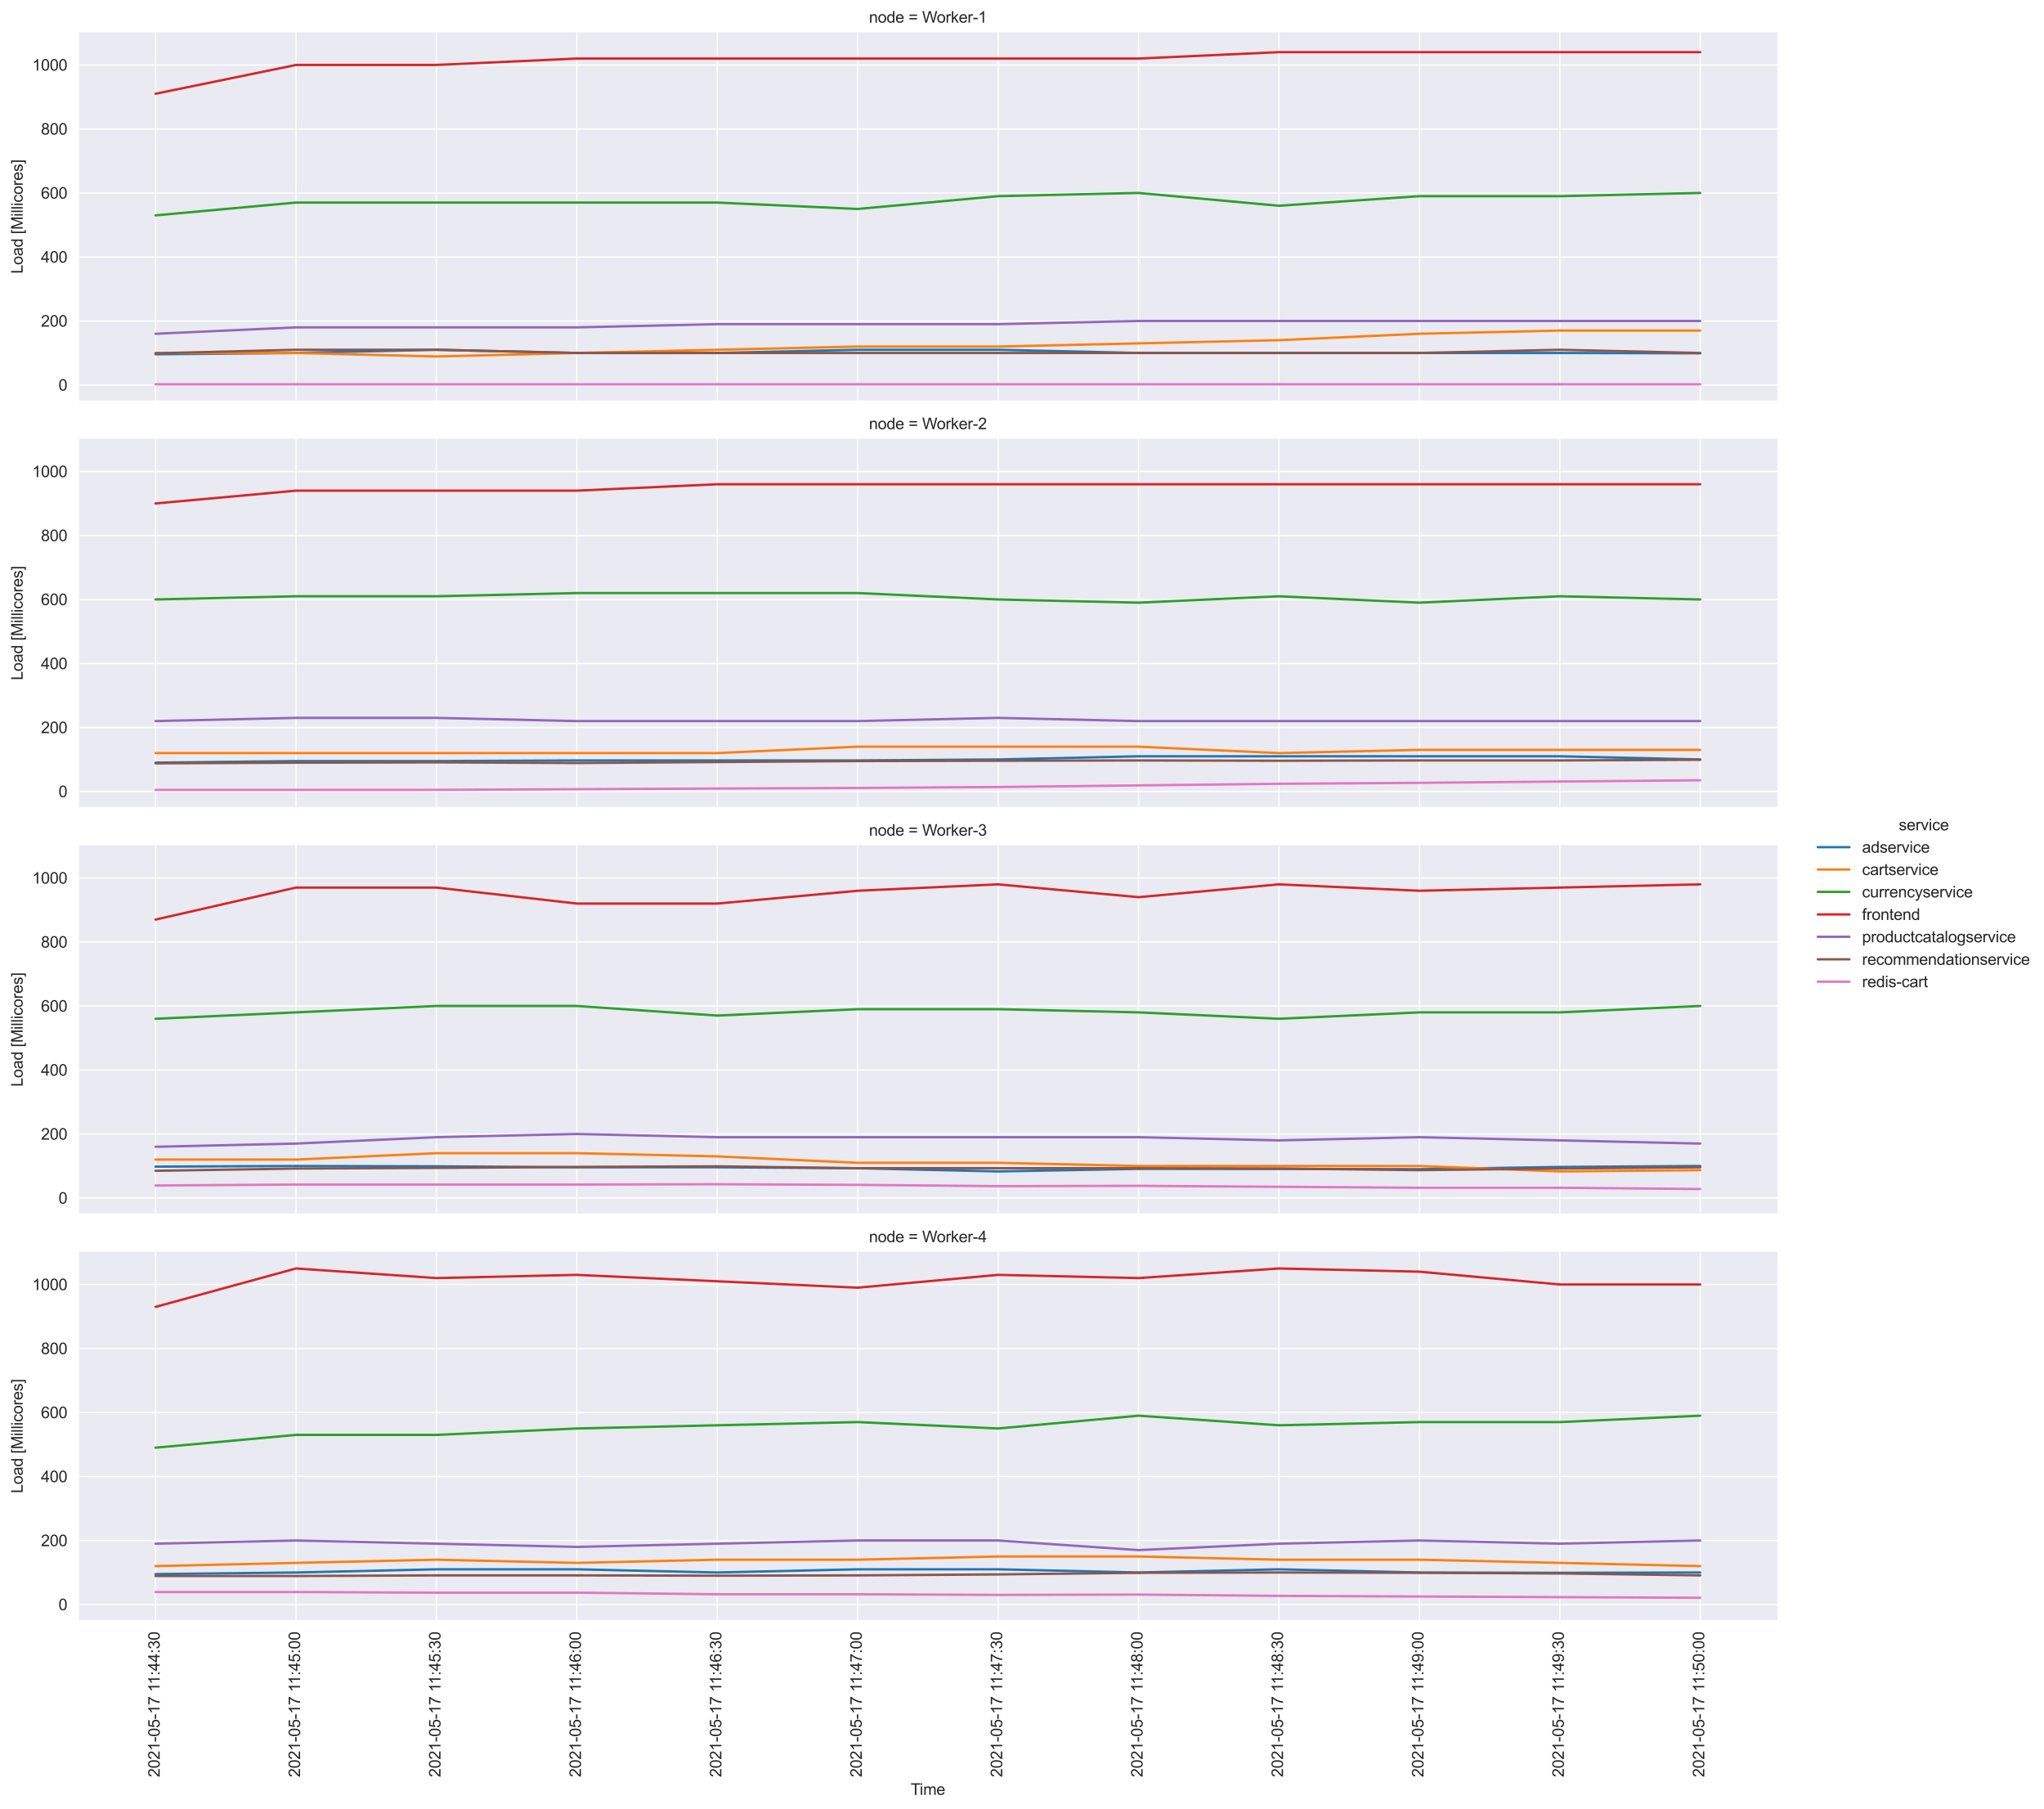 <?xml version="1.0" encoding="utf-8" standalone="no"?>
<!DOCTYPE svg PUBLIC "-//W3C//DTD SVG 1.1//EN"
  "http://www.w3.org/Graphics/SVG/1.1/DTD/svg11.dtd">
<svg height="1144.838pt" version="1.1" viewBox="0 0 1293.614 1144.838" width="1293.614pt" xmlns="http://www.w3.org/2000/svg" xmlns:xlink="http://www.w3.org/1999/xlink">
 <defs>
  <style type="text/css">*{stroke-linecap:butt;stroke-linejoin:round;}</style>
 </defs>
 <g id="figure_1">
  <g id="patch_1">
   <path d="M -0 1144.838 
L 1293.614 1144.838 
L 1293.614 0 
L -0 0 
z
" style="fill:#ffffff;"/>
  </g>
  <g id="axes_1">
   <g id="patch_2">
    <path d="M 49.589 253.764 
L 1124.917 253.764 
L 1124.917 20.358 
L 49.589 20.358 
z
" style="fill:#eaeaf2;"/>
   </g>
   <g id="matplotlib.axis_1">
    <g id="xtick_1">
     <g id="line2d_1">
      <path clip-path="url(#p3e7ba1f279)" d="M 98.468 253.764 
L 98.468 20.358 
" style="fill:none;stroke:#ffffff;stroke-linecap:round;stroke-width:0.8;"/>
     </g>
    </g>
    <g id="xtick_2">
     <g id="line2d_2">
      <path clip-path="url(#p3e7ba1f279)" d="M 187.338 253.764 
L 187.338 20.358 
" style="fill:none;stroke:#ffffff;stroke-linecap:round;stroke-width:0.8;"/>
     </g>
    </g>
    <g id="xtick_3">
     <g id="line2d_3">
      <path clip-path="url(#p3e7ba1f279)" d="M 276.208 253.764 
L 276.208 20.358 
" style="fill:none;stroke:#ffffff;stroke-linecap:round;stroke-width:0.8;"/>
     </g>
    </g>
    <g id="xtick_4">
     <g id="line2d_4">
      <path clip-path="url(#p3e7ba1f279)" d="M 365.078 253.764 
L 365.078 20.358 
" style="fill:none;stroke:#ffffff;stroke-linecap:round;stroke-width:0.8;"/>
     </g>
    </g>
    <g id="xtick_5">
     <g id="line2d_5">
      <path clip-path="url(#p3e7ba1f279)" d="M 453.948 253.764 
L 453.948 20.358 
" style="fill:none;stroke:#ffffff;stroke-linecap:round;stroke-width:0.8;"/>
     </g>
    </g>
    <g id="xtick_6">
     <g id="line2d_6">
      <path clip-path="url(#p3e7ba1f279)" d="M 542.818 253.764 
L 542.818 20.358 
" style="fill:none;stroke:#ffffff;stroke-linecap:round;stroke-width:0.8;"/>
     </g>
    </g>
    <g id="xtick_7">
     <g id="line2d_7">
      <path clip-path="url(#p3e7ba1f279)" d="M 631.688 253.764 
L 631.688 20.358 
" style="fill:none;stroke:#ffffff;stroke-linecap:round;stroke-width:0.8;"/>
     </g>
    </g>
    <g id="xtick_8">
     <g id="line2d_8">
      <path clip-path="url(#p3e7ba1f279)" d="M 720.558 253.764 
L 720.558 20.358 
" style="fill:none;stroke:#ffffff;stroke-linecap:round;stroke-width:0.8;"/>
     </g>
    </g>
    <g id="xtick_9">
     <g id="line2d_9">
      <path clip-path="url(#p3e7ba1f279)" d="M 809.428 253.764 
L 809.428 20.358 
" style="fill:none;stroke:#ffffff;stroke-linecap:round;stroke-width:0.8;"/>
     </g>
    </g>
    <g id="xtick_10">
     <g id="line2d_10">
      <path clip-path="url(#p3e7ba1f279)" d="M 898.298 253.764 
L 898.298 20.358 
" style="fill:none;stroke:#ffffff;stroke-linecap:round;stroke-width:0.8;"/>
     </g>
    </g>
    <g id="xtick_11">
     <g id="line2d_11">
      <path clip-path="url(#p3e7ba1f279)" d="M 987.168 253.764 
L 987.168 20.358 
" style="fill:none;stroke:#ffffff;stroke-linecap:round;stroke-width:0.8;"/>
     </g>
    </g>
    <g id="xtick_12">
     <g id="line2d_12">
      <path clip-path="url(#p3e7ba1f279)" d="M 1076.038 253.764 
L 1076.038 20.358 
" style="fill:none;stroke:#ffffff;stroke-linecap:round;stroke-width:0.8;"/>
     </g>
    </g>
   </g>
   <g id="matplotlib.axis_2">
    <g id="ytick_1">
     <g id="line2d_13">
      <path clip-path="url(#p3e7ba1f279)" d="M 49.589 243.58 
L 1124.917 243.58 
" style="fill:none;stroke:#ffffff;stroke-linecap:round;stroke-width:0.8;"/>
     </g>
     <g id="text_1">
      <!-- 0 -->
      <g style="fill:#262626;" transform="translate(37.028 247.159)scale(0.1 -0.1)">
       <defs>
        <path d="M 266 2259 
Q 266 3072 433 3567 
Q 600 4063 929 4331 
Q 1259 4600 1759 4600 
Q 2128 4600 2406 4451 
Q 2684 4303 2865 4023 
Q 3047 3744 3150 3342 
Q 3253 2941 3253 2259 
Q 3253 1453 3087 958 
Q 2922 463 2592 192 
Q 2263 -78 1759 -78 
Q 1097 -78 719 397 
Q 266 969 266 2259 
z
M 844 2259 
Q 844 1131 1108 757 
Q 1372 384 1759 384 
Q 2147 384 2411 759 
Q 2675 1134 2675 2259 
Q 2675 3391 2411 3762 
Q 2147 4134 1753 4134 
Q 1366 4134 1134 3806 
Q 844 3388 844 2259 
z
" id="ArialMT-30" transform="scale(0.016)"/>
       </defs>
       <use xlink:href="#ArialMT-30"/>
      </g>
     </g>
    </g>
    <g id="ytick_2">
     <g id="line2d_14">
      <path clip-path="url(#p3e7ba1f279)" d="M 49.589 203.082 
L 1124.917 203.082 
" style="fill:none;stroke:#ffffff;stroke-linecap:round;stroke-width:0.8;"/>
     </g>
     <g id="text_2">
      <!-- 200 -->
      <g style="fill:#262626;" transform="translate(25.906 206.661)scale(0.1 -0.1)">
       <defs>
        <path d="M 3222 541 
L 3222 0 
L 194 0 
Q 188 203 259 391 
Q 375 700 629 1000 
Q 884 1300 1366 1694 
Q 2113 2306 2375 2664 
Q 2638 3022 2638 3341 
Q 2638 3675 2398 3904 
Q 2159 4134 1775 4134 
Q 1369 4134 1125 3890 
Q 881 3647 878 3216 
L 300 3275 
Q 359 3922 746 4261 
Q 1134 4600 1788 4600 
Q 2447 4600 2831 4234 
Q 3216 3869 3216 3328 
Q 3216 3053 3103 2787 
Q 2991 2522 2730 2228 
Q 2469 1934 1863 1422 
Q 1356 997 1212 845 
Q 1069 694 975 541 
L 3222 541 
z
" id="ArialMT-32" transform="scale(0.016)"/>
       </defs>
       <use xlink:href="#ArialMT-32"/>
       <use x="55.615" xlink:href="#ArialMT-30"/>
       <use x="111.23" xlink:href="#ArialMT-30"/>
      </g>
     </g>
    </g>
    <g id="ytick_3">
     <g id="line2d_15">
      <path clip-path="url(#p3e7ba1f279)" d="M 49.589 162.585 
L 1124.917 162.585 
" style="fill:none;stroke:#ffffff;stroke-linecap:round;stroke-width:0.8;"/>
     </g>
     <g id="text_3">
      <!-- 400 -->
      <g style="fill:#262626;" transform="translate(25.906 166.163)scale(0.1 -0.1)">
       <defs>
        <path d="M 2069 0 
L 2069 1097 
L 81 1097 
L 81 1613 
L 2172 4581 
L 2631 4581 
L 2631 1613 
L 3250 1613 
L 3250 1097 
L 2631 1097 
L 2631 0 
L 2069 0 
z
M 2069 1613 
L 2069 3678 
L 634 1613 
L 2069 1613 
z
" id="ArialMT-34" transform="scale(0.016)"/>
       </defs>
       <use xlink:href="#ArialMT-34"/>
       <use x="55.615" xlink:href="#ArialMT-30"/>
       <use x="111.23" xlink:href="#ArialMT-30"/>
      </g>
     </g>
    </g>
    <g id="ytick_4">
     <g id="line2d_16">
      <path clip-path="url(#p3e7ba1f279)" d="M 49.589 122.087 
L 1124.917 122.087 
" style="fill:none;stroke:#ffffff;stroke-linecap:round;stroke-width:0.8;"/>
     </g>
     <g id="text_4">
      <!-- 600 -->
      <g style="fill:#262626;" transform="translate(25.906 125.666)scale(0.1 -0.1)">
       <defs>
        <path d="M 3184 3459 
L 2625 3416 
Q 2550 3747 2413 3897 
Q 2184 4138 1850 4138 
Q 1581 4138 1378 3988 
Q 1113 3794 959 3422 
Q 806 3050 800 2363 
Q 1003 2672 1297 2822 
Q 1591 2972 1913 2972 
Q 2475 2972 2870 2558 
Q 3266 2144 3266 1488 
Q 3266 1056 3080 686 
Q 2894 316 2569 119 
Q 2244 -78 1831 -78 
Q 1128 -78 684 439 
Q 241 956 241 2144 
Q 241 3472 731 4075 
Q 1159 4600 1884 4600 
Q 2425 4600 2770 4297 
Q 3116 3994 3184 3459 
z
M 888 1484 
Q 888 1194 1011 928 
Q 1134 663 1356 523 
Q 1578 384 1822 384 
Q 2178 384 2434 671 
Q 2691 959 2691 1453 
Q 2691 1928 2437 2201 
Q 2184 2475 1800 2475 
Q 1419 2475 1153 2201 
Q 888 1928 888 1484 
z
" id="ArialMT-36" transform="scale(0.016)"/>
       </defs>
       <use xlink:href="#ArialMT-36"/>
       <use x="55.615" xlink:href="#ArialMT-30"/>
       <use x="111.23" xlink:href="#ArialMT-30"/>
      </g>
     </g>
    </g>
    <g id="ytick_5">
     <g id="line2d_17">
      <path clip-path="url(#p3e7ba1f279)" d="M 49.589 81.589 
L 1124.917 81.589 
" style="fill:none;stroke:#ffffff;stroke-linecap:round;stroke-width:0.8;"/>
     </g>
     <g id="text_5">
      <!-- 800 -->
      <g style="fill:#262626;" transform="translate(25.906 85.168)scale(0.1 -0.1)">
       <defs>
        <path d="M 1131 2484 
Q 781 2613 612 2850 
Q 444 3088 444 3419 
Q 444 3919 803 4259 
Q 1163 4600 1759 4600 
Q 2359 4600 2725 4251 
Q 3091 3903 3091 3403 
Q 3091 3084 2923 2848 
Q 2756 2613 2416 2484 
Q 2838 2347 3058 2040 
Q 3278 1734 3278 1309 
Q 3278 722 2862 322 
Q 2447 -78 1769 -78 
Q 1091 -78 675 323 
Q 259 725 259 1325 
Q 259 1772 486 2073 
Q 713 2375 1131 2484 
z
M 1019 3438 
Q 1019 3113 1228 2906 
Q 1438 2700 1772 2700 
Q 2097 2700 2305 2904 
Q 2513 3109 2513 3406 
Q 2513 3716 2298 3927 
Q 2084 4138 1766 4138 
Q 1444 4138 1231 3931 
Q 1019 3725 1019 3438 
z
M 838 1322 
Q 838 1081 952 856 
Q 1066 631 1291 507 
Q 1516 384 1775 384 
Q 2178 384 2440 643 
Q 2703 903 2703 1303 
Q 2703 1709 2433 1975 
Q 2163 2241 1756 2241 
Q 1359 2241 1098 1978 
Q 838 1716 838 1322 
z
" id="ArialMT-38" transform="scale(0.016)"/>
       </defs>
       <use xlink:href="#ArialMT-38"/>
       <use x="55.615" xlink:href="#ArialMT-30"/>
       <use x="111.23" xlink:href="#ArialMT-30"/>
      </g>
     </g>
    </g>
    <g id="ytick_6">
     <g id="line2d_18">
      <path clip-path="url(#p3e7ba1f279)" d="M 49.589 41.092 
L 1124.917 41.092 
" style="fill:none;stroke:#ffffff;stroke-linecap:round;stroke-width:0.8;"/>
     </g>
     <g id="text_6">
      <!-- 1000 -->
      <g style="fill:#262626;" transform="translate(20.345 44.671)scale(0.1 -0.1)">
       <defs>
        <path d="M 2384 0 
L 1822 0 
L 1822 3584 
Q 1619 3391 1289 3197 
Q 959 3003 697 2906 
L 697 3450 
Q 1169 3672 1522 3987 
Q 1875 4303 2022 4600 
L 2384 4600 
L 2384 0 
z
" id="ArialMT-31" transform="scale(0.016)"/>
       </defs>
       <use xlink:href="#ArialMT-31"/>
       <use x="55.615" xlink:href="#ArialMT-30"/>
       <use x="111.23" xlink:href="#ArialMT-30"/>
       <use x="166.846" xlink:href="#ArialMT-30"/>
      </g>
     </g>
    </g>
    <g id="text_7">
     <!-- Load [Millicores] -->
     <g style="fill:#262626;" transform="translate(14.358 173.184)rotate(-90)scale(0.1 -0.1)">
      <defs>
       <path d="M 469 0 
L 469 4581 
L 1075 4581 
L 1075 541 
L 3331 541 
L 3331 0 
L 469 0 
z
" id="ArialMT-4c" transform="scale(0.016)"/>
       <path d="M 213 1659 
Q 213 2581 725 3025 
Q 1153 3394 1769 3394 
Q 2453 3394 2887 2945 
Q 3322 2497 3322 1706 
Q 3322 1066 3130 698 
Q 2938 331 2570 128 
Q 2203 -75 1769 -75 
Q 1072 -75 642 372 
Q 213 819 213 1659 
z
M 791 1659 
Q 791 1022 1069 705 
Q 1347 388 1769 388 
Q 2188 388 2466 706 
Q 2744 1025 2744 1678 
Q 2744 2294 2464 2611 
Q 2184 2928 1769 2928 
Q 1347 2928 1069 2612 
Q 791 2297 791 1659 
z
" id="ArialMT-6f" transform="scale(0.016)"/>
       <path d="M 2588 409 
Q 2275 144 1986 34 
Q 1697 -75 1366 -75 
Q 819 -75 525 192 
Q 231 459 231 875 
Q 231 1119 342 1320 
Q 453 1522 633 1644 
Q 813 1766 1038 1828 
Q 1203 1872 1538 1913 
Q 2219 1994 2541 2106 
Q 2544 2222 2544 2253 
Q 2544 2597 2384 2738 
Q 2169 2928 1744 2928 
Q 1347 2928 1158 2789 
Q 969 2650 878 2297 
L 328 2372 
Q 403 2725 575 2942 
Q 747 3159 1072 3276 
Q 1397 3394 1825 3394 
Q 2250 3394 2515 3294 
Q 2781 3194 2906 3042 
Q 3031 2891 3081 2659 
Q 3109 2516 3109 2141 
L 3109 1391 
Q 3109 606 3145 398 
Q 3181 191 3288 0 
L 2700 0 
Q 2613 175 2588 409 
z
M 2541 1666 
Q 2234 1541 1622 1453 
Q 1275 1403 1131 1340 
Q 988 1278 909 1158 
Q 831 1038 831 891 
Q 831 666 1001 516 
Q 1172 366 1500 366 
Q 1825 366 2078 508 
Q 2331 650 2450 897 
Q 2541 1088 2541 1459 
L 2541 1666 
z
" id="ArialMT-61" transform="scale(0.016)"/>
       <path d="M 2575 0 
L 2575 419 
Q 2259 -75 1647 -75 
Q 1250 -75 917 144 
Q 584 363 401 755 
Q 219 1147 219 1656 
Q 219 2153 384 2558 
Q 550 2963 881 3178 
Q 1213 3394 1622 3394 
Q 1922 3394 2156 3267 
Q 2391 3141 2538 2938 
L 2538 4581 
L 3097 4581 
L 3097 0 
L 2575 0 
z
M 797 1656 
Q 797 1019 1065 703 
Q 1334 388 1700 388 
Q 2069 388 2326 689 
Q 2584 991 2584 1609 
Q 2584 2291 2321 2609 
Q 2059 2928 1675 2928 
Q 1300 2928 1048 2622 
Q 797 2316 797 1656 
z
" id="ArialMT-64" transform="scale(0.016)"/>
       <path id="ArialMT-20" transform="scale(0.016)"/>
       <path d="M 434 -1272 
L 434 4581 
L 1675 4581 
L 1675 4116 
L 997 4116 
L 997 -806 
L 1675 -806 
L 1675 -1272 
L 434 -1272 
z
" id="ArialMT-5b" transform="scale(0.016)"/>
       <path d="M 475 0 
L 475 4581 
L 1388 4581 
L 2472 1338 
Q 2622 884 2691 659 
Q 2769 909 2934 1394 
L 4031 4581 
L 4847 4581 
L 4847 0 
L 4263 0 
L 4263 3834 
L 2931 0 
L 2384 0 
L 1059 3900 
L 1059 0 
L 475 0 
z
" id="ArialMT-4d" transform="scale(0.016)"/>
       <path d="M 425 3934 
L 425 4581 
L 988 4581 
L 988 3934 
L 425 3934 
z
M 425 0 
L 425 3319 
L 988 3319 
L 988 0 
L 425 0 
z
" id="ArialMT-69" transform="scale(0.016)"/>
       <path d="M 409 0 
L 409 4581 
L 972 4581 
L 972 0 
L 409 0 
z
" id="ArialMT-6c" transform="scale(0.016)"/>
       <path d="M 2588 1216 
L 3141 1144 
Q 3050 572 2676 248 
Q 2303 -75 1759 -75 
Q 1078 -75 664 370 
Q 250 816 250 1647 
Q 250 2184 428 2587 
Q 606 2991 970 3192 
Q 1334 3394 1763 3394 
Q 2303 3394 2647 3120 
Q 2991 2847 3088 2344 
L 2541 2259 
Q 2463 2594 2264 2762 
Q 2066 2931 1784 2931 
Q 1359 2931 1093 2626 
Q 828 2322 828 1663 
Q 828 994 1084 691 
Q 1341 388 1753 388 
Q 2084 388 2306 591 
Q 2528 794 2588 1216 
z
" id="ArialMT-63" transform="scale(0.016)"/>
       <path d="M 416 0 
L 416 3319 
L 922 3319 
L 922 2816 
Q 1116 3169 1280 3281 
Q 1444 3394 1641 3394 
Q 1925 3394 2219 3213 
L 2025 2691 
Q 1819 2813 1613 2813 
Q 1428 2813 1281 2702 
Q 1134 2591 1072 2394 
Q 978 2094 978 1738 
L 978 0 
L 416 0 
z
" id="ArialMT-72" transform="scale(0.016)"/>
       <path d="M 2694 1069 
L 3275 997 
Q 3138 488 2766 206 
Q 2394 -75 1816 -75 
Q 1088 -75 661 373 
Q 234 822 234 1631 
Q 234 2469 665 2931 
Q 1097 3394 1784 3394 
Q 2450 3394 2872 2941 
Q 3294 2488 3294 1666 
Q 3294 1616 3291 1516 
L 816 1516 
Q 847 969 1125 678 
Q 1403 388 1819 388 
Q 2128 388 2347 550 
Q 2566 713 2694 1069 
z
M 847 1978 
L 2700 1978 
Q 2663 2397 2488 2606 
Q 2219 2931 1791 2931 
Q 1403 2931 1139 2672 
Q 875 2413 847 1978 
z
" id="ArialMT-65" transform="scale(0.016)"/>
       <path d="M 197 991 
L 753 1078 
Q 800 744 1014 566 
Q 1228 388 1613 388 
Q 2000 388 2187 545 
Q 2375 703 2375 916 
Q 2375 1106 2209 1216 
Q 2094 1291 1634 1406 
Q 1016 1563 777 1677 
Q 538 1791 414 1992 
Q 291 2194 291 2438 
Q 291 2659 392 2848 
Q 494 3038 669 3163 
Q 800 3259 1026 3326 
Q 1253 3394 1513 3394 
Q 1903 3394 2198 3281 
Q 2494 3169 2634 2976 
Q 2775 2784 2828 2463 
L 2278 2388 
Q 2241 2644 2061 2787 
Q 1881 2931 1553 2931 
Q 1166 2931 1000 2803 
Q 834 2675 834 2503 
Q 834 2394 903 2306 
Q 972 2216 1119 2156 
Q 1203 2125 1616 2013 
Q 2213 1853 2448 1751 
Q 2684 1650 2818 1456 
Q 2953 1263 2953 975 
Q 2953 694 2789 445 
Q 2625 197 2315 61 
Q 2006 -75 1616 -75 
Q 969 -75 630 194 
Q 291 463 197 991 
z
" id="ArialMT-73" transform="scale(0.016)"/>
       <path d="M 1363 -1272 
L 122 -1272 
L 122 -806 
L 800 -806 
L 800 4116 
L 122 4116 
L 122 4581 
L 1363 4581 
L 1363 -1272 
z
" id="ArialMT-5d" transform="scale(0.016)"/>
      </defs>
      <use xlink:href="#ArialMT-4c"/>
      <use x="55.615" xlink:href="#ArialMT-6f"/>
      <use x="111.23" xlink:href="#ArialMT-61"/>
      <use x="166.846" xlink:href="#ArialMT-64"/>
      <use x="222.461" xlink:href="#ArialMT-20"/>
      <use x="250.244" xlink:href="#ArialMT-5b"/>
      <use x="278.027" xlink:href="#ArialMT-4d"/>
      <use x="361.328" xlink:href="#ArialMT-69"/>
      <use x="383.545" xlink:href="#ArialMT-6c"/>
      <use x="405.762" xlink:href="#ArialMT-6c"/>
      <use x="427.979" xlink:href="#ArialMT-69"/>
      <use x="450.195" xlink:href="#ArialMT-63"/>
      <use x="500.195" xlink:href="#ArialMT-6f"/>
      <use x="555.811" xlink:href="#ArialMT-72"/>
      <use x="589.111" xlink:href="#ArialMT-65"/>
      <use x="644.727" xlink:href="#ArialMT-73"/>
      <use x="694.727" xlink:href="#ArialMT-5d"/>
     </g>
    </g>
   </g>
   <g id="line2d_19">
    <path clip-path="url(#p3e7ba1f279)" d="M 98.468 224.141 
L 187.338 223.331 
L 276.208 221.306 
L 365.078 223.331 
L 453.948 223.331 
L 542.818 221.306 
L 631.688 221.306 
L 720.558 223.331 
L 809.428 223.331 
L 898.298 223.331 
L 987.168 223.331 
L 1076.038 223.534 
" style="fill:none;stroke:#1f77b4;stroke-linecap:round;stroke-width:1.5;"/>
   </g>
   <g id="line2d_20">
    <path clip-path="url(#p3e7ba1f279)" d="M 98.468 223.331 
L 187.338 223.331 
L 276.208 225.558 
L 365.078 223.331 
L 453.948 221.306 
L 542.818 219.281 
L 631.688 219.281 
L 720.558 217.256 
L 809.428 215.232 
L 898.298 211.182 
L 987.168 209.157 
L 1076.038 209.157 
" style="fill:none;stroke:#ff7f0e;stroke-linecap:round;stroke-width:1.5;"/>
   </g>
   <g id="line2d_21">
    <path clip-path="url(#p3e7ba1f279)" d="M 98.468 136.261 
L 187.338 128.162 
L 276.208 128.162 
L 365.078 128.162 
L 453.948 128.162 
L 542.818 132.211 
L 631.688 124.112 
L 720.558 122.087 
L 809.428 130.186 
L 898.298 124.112 
L 987.168 124.112 
L 1076.038 122.087 
" style="fill:none;stroke:#2ca02c;stroke-linecap:round;stroke-width:1.5;"/>
   </g>
   <g id="line2d_22">
    <path clip-path="url(#p3e7ba1f279)" d="M 98.468 59.316 
L 187.338 41.092 
L 276.208 41.092 
L 365.078 37.042 
L 453.948 37.042 
L 542.818 37.042 
L 631.688 37.042 
L 720.558 37.042 
L 809.428 32.992 
L 898.298 32.992 
L 987.168 32.992 
L 1076.038 32.992 
" style="fill:none;stroke:#d62728;stroke-linecap:round;stroke-width:1.5;"/>
   </g>
   <g id="line2d_23">
    <path clip-path="url(#p3e7ba1f279)" d="M 98.468 211.182 
L 187.338 207.132 
L 276.208 207.132 
L 365.078 207.132 
L 453.948 205.107 
L 542.818 205.107 
L 631.688 205.107 
L 720.558 203.082 
L 809.428 203.082 
L 898.298 203.082 
L 987.168 203.082 
L 1076.038 203.082 
" style="fill:none;stroke:#9467bd;stroke-linecap:round;stroke-width:1.5;"/>
   </g>
   <g id="line2d_24">
    <path clip-path="url(#p3e7ba1f279)" d="M 98.468 223.534 
L 187.338 221.306 
L 276.208 221.306 
L 365.078 223.331 
L 453.948 223.331 
L 542.818 223.331 
L 631.688 223.331 
L 720.558 223.331 
L 809.428 223.331 
L 898.298 223.331 
L 987.168 221.306 
L 1076.038 223.331 
" style="fill:none;stroke:#8c564b;stroke-linecap:round;stroke-width:1.5;"/>
   </g>
   <g id="line2d_25">
    <path clip-path="url(#p3e7ba1f279)" d="M 98.468 243.134 
L 187.338 243.155 
L 276.208 243.155 
L 365.078 243.155 
L 453.948 243.134 
L 542.818 243.134 
L 631.688 243.134 
L 720.558 243.134 
L 809.428 243.134 
L 898.298 243.134 
L 987.168 243.134 
L 1076.038 243.134 
" style="fill:none;stroke:#e377c2;stroke-linecap:round;stroke-width:1.5;"/>
   </g>
   <g id="patch_3">
    <path d="M 49.589 253.764 
L 49.589 20.358 
" style="fill:none;stroke:#ffffff;stroke-linecap:square;stroke-linejoin:miter;stroke-width:0.8;"/>
   </g>
   <g id="patch_4">
    <path d="M 49.589 253.764 
L 1124.917 253.764 
" style="fill:none;stroke:#ffffff;stroke-linecap:square;stroke-linejoin:miter;stroke-width:0.8;"/>
   </g>
   <g id="text_8">
    <!-- node = Worker-1 -->
    <g style="fill:#262626;" transform="translate(549.965 14.358)scale(0.1 -0.1)">
     <defs>
      <path d="M 422 0 
L 422 3319 
L 928 3319 
L 928 2847 
Q 1294 3394 1984 3394 
Q 2284 3394 2536 3286 
Q 2788 3178 2913 3003 
Q 3038 2828 3088 2588 
Q 3119 2431 3119 2041 
L 3119 0 
L 2556 0 
L 2556 2019 
Q 2556 2363 2490 2533 
Q 2425 2703 2258 2804 
Q 2091 2906 1866 2906 
Q 1506 2906 1245 2678 
Q 984 2450 984 1813 
L 984 0 
L 422 0 
z
" id="ArialMT-6e" transform="scale(0.016)"/>
      <path d="M 3381 2694 
L 356 2694 
L 356 3219 
L 3381 3219 
L 3381 2694 
z
M 3381 1303 
L 356 1303 
L 356 1828 
L 3381 1828 
L 3381 1303 
z
" id="ArialMT-3d" transform="scale(0.016)"/>
      <path d="M 1294 0 
L 78 4581 
L 700 4581 
L 1397 1578 
Q 1509 1106 1591 641 
Q 1766 1375 1797 1488 
L 2669 4581 
L 3400 4581 
L 4056 2263 
Q 4303 1400 4413 641 
Q 4500 1075 4641 1638 
L 5359 4581 
L 5969 4581 
L 4713 0 
L 4128 0 
L 3163 3491 
Q 3041 3928 3019 4028 
Q 2947 3713 2884 3491 
L 1913 0 
L 1294 0 
z
" id="ArialMT-57" transform="scale(0.016)"/>
      <path d="M 425 0 
L 425 4581 
L 988 4581 
L 988 1969 
L 2319 3319 
L 3047 3319 
L 1778 2088 
L 3175 0 
L 2481 0 
L 1384 1697 
L 988 1316 
L 988 0 
L 425 0 
z
" id="ArialMT-6b" transform="scale(0.016)"/>
      <path d="M 203 1375 
L 203 1941 
L 1931 1941 
L 1931 1375 
L 203 1375 
z
" id="ArialMT-2d" transform="scale(0.016)"/>
     </defs>
     <use xlink:href="#ArialMT-6e"/>
     <use x="55.615" xlink:href="#ArialMT-6f"/>
     <use x="111.23" xlink:href="#ArialMT-64"/>
     <use x="166.846" xlink:href="#ArialMT-65"/>
     <use x="222.461" xlink:href="#ArialMT-20"/>
     <use x="250.244" xlink:href="#ArialMT-3d"/>
     <use x="308.643" xlink:href="#ArialMT-20"/>
     <use x="336.426" xlink:href="#ArialMT-57"/>
     <use x="429.061" xlink:href="#ArialMT-6f"/>
     <use x="484.676" xlink:href="#ArialMT-72"/>
     <use x="517.977" xlink:href="#ArialMT-6b"/>
     <use x="567.977" xlink:href="#ArialMT-65"/>
     <use x="623.592" xlink:href="#ArialMT-72"/>
     <use x="656.893" xlink:href="#ArialMT-2d"/>
     <use x="690.193" xlink:href="#ArialMT-31"/>
    </g>
   </g>
  </g>
  <g id="axes_2">
   <g id="patch_5">
    <path d="M 49.589 510.97 
L 1124.917 510.97 
L 1124.917 277.564 
L 49.589 277.564 
z
" style="fill:#eaeaf2;"/>
   </g>
   <g id="matplotlib.axis_3">
    <g id="xtick_13">
     <g id="line2d_26">
      <path clip-path="url(#p0c102609d2)" d="M 98.468 510.97 
L 98.468 277.564 
" style="fill:none;stroke:#ffffff;stroke-linecap:round;stroke-width:0.8;"/>
     </g>
    </g>
    <g id="xtick_14">
     <g id="line2d_27">
      <path clip-path="url(#p0c102609d2)" d="M 187.338 510.97 
L 187.338 277.564 
" style="fill:none;stroke:#ffffff;stroke-linecap:round;stroke-width:0.8;"/>
     </g>
    </g>
    <g id="xtick_15">
     <g id="line2d_28">
      <path clip-path="url(#p0c102609d2)" d="M 276.208 510.97 
L 276.208 277.564 
" style="fill:none;stroke:#ffffff;stroke-linecap:round;stroke-width:0.8;"/>
     </g>
    </g>
    <g id="xtick_16">
     <g id="line2d_29">
      <path clip-path="url(#p0c102609d2)" d="M 365.078 510.97 
L 365.078 277.564 
" style="fill:none;stroke:#ffffff;stroke-linecap:round;stroke-width:0.8;"/>
     </g>
    </g>
    <g id="xtick_17">
     <g id="line2d_30">
      <path clip-path="url(#p0c102609d2)" d="M 453.948 510.97 
L 453.948 277.564 
" style="fill:none;stroke:#ffffff;stroke-linecap:round;stroke-width:0.8;"/>
     </g>
    </g>
    <g id="xtick_18">
     <g id="line2d_31">
      <path clip-path="url(#p0c102609d2)" d="M 542.818 510.97 
L 542.818 277.564 
" style="fill:none;stroke:#ffffff;stroke-linecap:round;stroke-width:0.8;"/>
     </g>
    </g>
    <g id="xtick_19">
     <g id="line2d_32">
      <path clip-path="url(#p0c102609d2)" d="M 631.688 510.97 
L 631.688 277.564 
" style="fill:none;stroke:#ffffff;stroke-linecap:round;stroke-width:0.8;"/>
     </g>
    </g>
    <g id="xtick_20">
     <g id="line2d_33">
      <path clip-path="url(#p0c102609d2)" d="M 720.558 510.97 
L 720.558 277.564 
" style="fill:none;stroke:#ffffff;stroke-linecap:round;stroke-width:0.8;"/>
     </g>
    </g>
    <g id="xtick_21">
     <g id="line2d_34">
      <path clip-path="url(#p0c102609d2)" d="M 809.428 510.97 
L 809.428 277.564 
" style="fill:none;stroke:#ffffff;stroke-linecap:round;stroke-width:0.8;"/>
     </g>
    </g>
    <g id="xtick_22">
     <g id="line2d_35">
      <path clip-path="url(#p0c102609d2)" d="M 898.298 510.97 
L 898.298 277.564 
" style="fill:none;stroke:#ffffff;stroke-linecap:round;stroke-width:0.8;"/>
     </g>
    </g>
    <g id="xtick_23">
     <g id="line2d_36">
      <path clip-path="url(#p0c102609d2)" d="M 987.168 510.97 
L 987.168 277.564 
" style="fill:none;stroke:#ffffff;stroke-linecap:round;stroke-width:0.8;"/>
     </g>
    </g>
    <g id="xtick_24">
     <g id="line2d_37">
      <path clip-path="url(#p0c102609d2)" d="M 1076.038 510.97 
L 1076.038 277.564 
" style="fill:none;stroke:#ffffff;stroke-linecap:round;stroke-width:0.8;"/>
     </g>
    </g>
   </g>
   <g id="matplotlib.axis_4">
    <g id="ytick_7">
     <g id="line2d_38">
      <path clip-path="url(#p0c102609d2)" d="M 49.589 500.786 
L 1124.917 500.786 
" style="fill:none;stroke:#ffffff;stroke-linecap:round;stroke-width:0.8;"/>
     </g>
     <g id="text_9">
      <!-- 0 -->
      <g style="fill:#262626;" transform="translate(37.028 504.365)scale(0.1 -0.1)">
       <use xlink:href="#ArialMT-30"/>
      </g>
     </g>
    </g>
    <g id="ytick_8">
     <g id="line2d_39">
      <path clip-path="url(#p0c102609d2)" d="M 49.589 460.289 
L 1124.917 460.289 
" style="fill:none;stroke:#ffffff;stroke-linecap:round;stroke-width:0.8;"/>
     </g>
     <g id="text_10">
      <!-- 200 -->
      <g style="fill:#262626;" transform="translate(25.906 463.867)scale(0.1 -0.1)">
       <use xlink:href="#ArialMT-32"/>
       <use x="55.615" xlink:href="#ArialMT-30"/>
       <use x="111.23" xlink:href="#ArialMT-30"/>
      </g>
     </g>
    </g>
    <g id="ytick_9">
     <g id="line2d_40">
      <path clip-path="url(#p0c102609d2)" d="M 49.589 419.791 
L 1124.917 419.791 
" style="fill:none;stroke:#ffffff;stroke-linecap:round;stroke-width:0.8;"/>
     </g>
     <g id="text_11">
      <!-- 400 -->
      <g style="fill:#262626;" transform="translate(25.906 423.37)scale(0.1 -0.1)">
       <use xlink:href="#ArialMT-34"/>
       <use x="55.615" xlink:href="#ArialMT-30"/>
       <use x="111.23" xlink:href="#ArialMT-30"/>
      </g>
     </g>
    </g>
    <g id="ytick_10">
     <g id="line2d_41">
      <path clip-path="url(#p0c102609d2)" d="M 49.589 379.293 
L 1124.917 379.293 
" style="fill:none;stroke:#ffffff;stroke-linecap:round;stroke-width:0.8;"/>
     </g>
     <g id="text_12">
      <!-- 600 -->
      <g style="fill:#262626;" transform="translate(25.906 382.872)scale(0.1 -0.1)">
       <use xlink:href="#ArialMT-36"/>
       <use x="55.615" xlink:href="#ArialMT-30"/>
       <use x="111.23" xlink:href="#ArialMT-30"/>
      </g>
     </g>
    </g>
    <g id="ytick_11">
     <g id="line2d_42">
      <path clip-path="url(#p0c102609d2)" d="M 49.589 338.796 
L 1124.917 338.796 
" style="fill:none;stroke:#ffffff;stroke-linecap:round;stroke-width:0.8;"/>
     </g>
     <g id="text_13">
      <!-- 800 -->
      <g style="fill:#262626;" transform="translate(25.906 342.374)scale(0.1 -0.1)">
       <use xlink:href="#ArialMT-38"/>
       <use x="55.615" xlink:href="#ArialMT-30"/>
       <use x="111.23" xlink:href="#ArialMT-30"/>
      </g>
     </g>
    </g>
    <g id="ytick_12">
     <g id="line2d_43">
      <path clip-path="url(#p0c102609d2)" d="M 49.589 298.298 
L 1124.917 298.298 
" style="fill:none;stroke:#ffffff;stroke-linecap:round;stroke-width:0.8;"/>
     </g>
     <g id="text_14">
      <!-- 1000 -->
      <g style="fill:#262626;" transform="translate(20.345 301.877)scale(0.1 -0.1)">
       <use xlink:href="#ArialMT-31"/>
       <use x="55.615" xlink:href="#ArialMT-30"/>
       <use x="111.23" xlink:href="#ArialMT-30"/>
       <use x="166.846" xlink:href="#ArialMT-30"/>
      </g>
     </g>
    </g>
    <g id="text_15">
     <!-- Load [Millicores] -->
     <g style="fill:#262626;" transform="translate(14.358 430.391)rotate(-90)scale(0.1 -0.1)">
      <use xlink:href="#ArialMT-4c"/>
      <use x="55.615" xlink:href="#ArialMT-6f"/>
      <use x="111.23" xlink:href="#ArialMT-61"/>
      <use x="166.846" xlink:href="#ArialMT-64"/>
      <use x="222.461" xlink:href="#ArialMT-20"/>
      <use x="250.244" xlink:href="#ArialMT-5b"/>
      <use x="278.027" xlink:href="#ArialMT-4d"/>
      <use x="361.328" xlink:href="#ArialMT-69"/>
      <use x="383.545" xlink:href="#ArialMT-6c"/>
      <use x="405.762" xlink:href="#ArialMT-6c"/>
      <use x="427.979" xlink:href="#ArialMT-69"/>
      <use x="450.195" xlink:href="#ArialMT-63"/>
      <use x="500.195" xlink:href="#ArialMT-6f"/>
      <use x="555.811" xlink:href="#ArialMT-72"/>
      <use x="589.111" xlink:href="#ArialMT-65"/>
      <use x="644.727" xlink:href="#ArialMT-73"/>
      <use x="694.727" xlink:href="#ArialMT-5d"/>
     </g>
    </g>
   </g>
   <g id="line2d_44">
    <path clip-path="url(#p0c102609d2)" d="M 98.468 482.562 
L 187.338 481.55 
L 276.208 481.55 
L 365.078 481.145 
L 453.948 481.145 
L 542.818 481.145 
L 631.688 480.537 
L 720.558 478.512 
L 809.428 478.512 
L 898.298 478.512 
L 987.168 478.512 
L 1076.038 480.537 
" style="fill:none;stroke:#1f77b4;stroke-linecap:round;stroke-width:1.5;"/>
   </g>
   <g id="line2d_45">
    <path clip-path="url(#p0c102609d2)" d="M 98.468 476.488 
L 187.338 476.488 
L 276.208 476.488 
L 365.078 476.488 
L 453.948 476.488 
L 542.818 472.438 
L 631.688 472.438 
L 720.558 472.438 
L 809.428 476.488 
L 898.298 474.463 
L 987.168 474.463 
L 1076.038 474.463 
" style="fill:none;stroke:#ff7f0e;stroke-linecap:round;stroke-width:1.5;"/>
   </g>
   <g id="line2d_46">
    <path clip-path="url(#p0c102609d2)" d="M 98.468 379.293 
L 187.338 377.268 
L 276.208 377.268 
L 365.078 375.243 
L 453.948 375.243 
L 542.818 375.243 
L 631.688 379.293 
L 720.558 381.318 
L 809.428 377.268 
L 898.298 381.318 
L 987.168 377.268 
L 1076.038 379.293 
" style="fill:none;stroke:#2ca02c;stroke-linecap:round;stroke-width:1.5;"/>
   </g>
   <g id="line2d_47">
    <path clip-path="url(#p0c102609d2)" d="M 98.468 318.547 
L 187.338 310.447 
L 276.208 310.447 
L 365.078 310.447 
L 453.948 306.397 
L 542.818 306.397 
L 631.688 306.397 
L 720.558 306.397 
L 809.428 306.397 
L 898.298 306.397 
L 987.168 306.397 
L 1076.038 306.397 
" style="fill:none;stroke:#d62728;stroke-linecap:round;stroke-width:1.5;"/>
   </g>
   <g id="line2d_48">
    <path clip-path="url(#p0c102609d2)" d="M 98.468 456.239 
L 187.338 454.214 
L 276.208 454.214 
L 365.078 456.239 
L 453.948 456.239 
L 542.818 456.239 
L 631.688 454.214 
L 720.558 456.239 
L 809.428 456.239 
L 898.298 456.239 
L 987.168 456.239 
L 1076.038 456.239 
" style="fill:none;stroke:#9467bd;stroke-linecap:round;stroke-width:1.5;"/>
   </g>
   <g id="line2d_49">
    <path clip-path="url(#p0c102609d2)" d="M 98.468 482.967 
L 187.338 482.562 
L 276.208 482.36 
L 365.078 482.765 
L 453.948 482.157 
L 542.818 481.55 
L 631.688 481.347 
L 720.558 481.145 
L 809.428 481.347 
L 898.298 481.145 
L 987.168 481.145 
L 1076.038 480.74 
" style="fill:none;stroke:#8c564b;stroke-linecap:round;stroke-width:1.5;"/>
   </g>
   <g id="line2d_50">
    <path clip-path="url(#p0c102609d2)" d="M 98.468 499.794 
L 187.338 499.794 
L 276.208 499.774 
L 365.078 499.328 
L 453.948 498.923 
L 542.818 498.559 
L 631.688 497.951 
L 720.558 496.939 
L 809.428 495.926 
L 898.298 495.319 
L 987.168 494.509 
L 1076.038 493.699 
" style="fill:none;stroke:#e377c2;stroke-linecap:round;stroke-width:1.5;"/>
   </g>
   <g id="patch_6">
    <path d="M 49.589 510.97 
L 49.589 277.564 
" style="fill:none;stroke:#ffffff;stroke-linecap:square;stroke-linejoin:miter;stroke-width:0.8;"/>
   </g>
   <g id="patch_7">
    <path d="M 49.589 510.97 
L 1124.917 510.97 
" style="fill:none;stroke:#ffffff;stroke-linecap:square;stroke-linejoin:miter;stroke-width:0.8;"/>
   </g>
   <g id="text_16">
    <!-- node = Worker-2 -->
    <g style="fill:#262626;" transform="translate(549.965 271.564)scale(0.1 -0.1)">
     <use xlink:href="#ArialMT-6e"/>
     <use x="55.615" xlink:href="#ArialMT-6f"/>
     <use x="111.23" xlink:href="#ArialMT-64"/>
     <use x="166.846" xlink:href="#ArialMT-65"/>
     <use x="222.461" xlink:href="#ArialMT-20"/>
     <use x="250.244" xlink:href="#ArialMT-3d"/>
     <use x="308.643" xlink:href="#ArialMT-20"/>
     <use x="336.426" xlink:href="#ArialMT-57"/>
     <use x="429.061" xlink:href="#ArialMT-6f"/>
     <use x="484.676" xlink:href="#ArialMT-72"/>
     <use x="517.977" xlink:href="#ArialMT-6b"/>
     <use x="567.977" xlink:href="#ArialMT-65"/>
     <use x="623.592" xlink:href="#ArialMT-72"/>
     <use x="656.893" xlink:href="#ArialMT-2d"/>
     <use x="690.193" xlink:href="#ArialMT-32"/>
    </g>
   </g>
  </g>
  <g id="axes_3">
   <g id="patch_8">
    <path d="M 49.589 768.177 
L 1124.917 768.177 
L 1124.917 534.77 
L 49.589 534.77 
z
" style="fill:#eaeaf2;"/>
   </g>
   <g id="matplotlib.axis_5">
    <g id="xtick_25">
     <g id="line2d_51">
      <path clip-path="url(#p0a80c8910f)" d="M 98.468 768.177 
L 98.468 534.77 
" style="fill:none;stroke:#ffffff;stroke-linecap:round;stroke-width:0.8;"/>
     </g>
    </g>
    <g id="xtick_26">
     <g id="line2d_52">
      <path clip-path="url(#p0a80c8910f)" d="M 187.338 768.177 
L 187.338 534.77 
" style="fill:none;stroke:#ffffff;stroke-linecap:round;stroke-width:0.8;"/>
     </g>
    </g>
    <g id="xtick_27">
     <g id="line2d_53">
      <path clip-path="url(#p0a80c8910f)" d="M 276.208 768.177 
L 276.208 534.77 
" style="fill:none;stroke:#ffffff;stroke-linecap:round;stroke-width:0.8;"/>
     </g>
    </g>
    <g id="xtick_28">
     <g id="line2d_54">
      <path clip-path="url(#p0a80c8910f)" d="M 365.078 768.177 
L 365.078 534.77 
" style="fill:none;stroke:#ffffff;stroke-linecap:round;stroke-width:0.8;"/>
     </g>
    </g>
    <g id="xtick_29">
     <g id="line2d_55">
      <path clip-path="url(#p0a80c8910f)" d="M 453.948 768.177 
L 453.948 534.77 
" style="fill:none;stroke:#ffffff;stroke-linecap:round;stroke-width:0.8;"/>
     </g>
    </g>
    <g id="xtick_30">
     <g id="line2d_56">
      <path clip-path="url(#p0a80c8910f)" d="M 542.818 768.177 
L 542.818 534.77 
" style="fill:none;stroke:#ffffff;stroke-linecap:round;stroke-width:0.8;"/>
     </g>
    </g>
    <g id="xtick_31">
     <g id="line2d_57">
      <path clip-path="url(#p0a80c8910f)" d="M 631.688 768.177 
L 631.688 534.77 
" style="fill:none;stroke:#ffffff;stroke-linecap:round;stroke-width:0.8;"/>
     </g>
    </g>
    <g id="xtick_32">
     <g id="line2d_58">
      <path clip-path="url(#p0a80c8910f)" d="M 720.558 768.177 
L 720.558 534.77 
" style="fill:none;stroke:#ffffff;stroke-linecap:round;stroke-width:0.8;"/>
     </g>
    </g>
    <g id="xtick_33">
     <g id="line2d_59">
      <path clip-path="url(#p0a80c8910f)" d="M 809.428 768.177 
L 809.428 534.77 
" style="fill:none;stroke:#ffffff;stroke-linecap:round;stroke-width:0.8;"/>
     </g>
    </g>
    <g id="xtick_34">
     <g id="line2d_60">
      <path clip-path="url(#p0a80c8910f)" d="M 898.298 768.177 
L 898.298 534.77 
" style="fill:none;stroke:#ffffff;stroke-linecap:round;stroke-width:0.8;"/>
     </g>
    </g>
    <g id="xtick_35">
     <g id="line2d_61">
      <path clip-path="url(#p0a80c8910f)" d="M 987.168 768.177 
L 987.168 534.77 
" style="fill:none;stroke:#ffffff;stroke-linecap:round;stroke-width:0.8;"/>
     </g>
    </g>
    <g id="xtick_36">
     <g id="line2d_62">
      <path clip-path="url(#p0a80c8910f)" d="M 1076.038 768.177 
L 1076.038 534.77 
" style="fill:none;stroke:#ffffff;stroke-linecap:round;stroke-width:0.8;"/>
     </g>
    </g>
   </g>
   <g id="matplotlib.axis_6">
    <g id="ytick_13">
     <g id="line2d_63">
      <path clip-path="url(#p0a80c8910f)" d="M 49.589 757.992 
L 1124.917 757.992 
" style="fill:none;stroke:#ffffff;stroke-linecap:round;stroke-width:0.8;"/>
     </g>
     <g id="text_17">
      <!-- 0 -->
      <g style="fill:#262626;" transform="translate(37.028 761.571)scale(0.1 -0.1)">
       <use xlink:href="#ArialMT-30"/>
      </g>
     </g>
    </g>
    <g id="ytick_14">
     <g id="line2d_64">
      <path clip-path="url(#p0a80c8910f)" d="M 49.589 717.495 
L 1124.917 717.495 
" style="fill:none;stroke:#ffffff;stroke-linecap:round;stroke-width:0.8;"/>
     </g>
     <g id="text_18">
      <!-- 200 -->
      <g style="fill:#262626;" transform="translate(25.906 721.074)scale(0.1 -0.1)">
       <use xlink:href="#ArialMT-32"/>
       <use x="55.615" xlink:href="#ArialMT-30"/>
       <use x="111.23" xlink:href="#ArialMT-30"/>
      </g>
     </g>
    </g>
    <g id="ytick_15">
     <g id="line2d_65">
      <path clip-path="url(#p0a80c8910f)" d="M 49.589 676.997 
L 1124.917 676.997 
" style="fill:none;stroke:#ffffff;stroke-linecap:round;stroke-width:0.8;"/>
     </g>
     <g id="text_19">
      <!-- 400 -->
      <g style="fill:#262626;" transform="translate(25.906 680.576)scale(0.1 -0.1)">
       <use xlink:href="#ArialMT-34"/>
       <use x="55.615" xlink:href="#ArialMT-30"/>
       <use x="111.23" xlink:href="#ArialMT-30"/>
      </g>
     </g>
    </g>
    <g id="ytick_16">
     <g id="line2d_66">
      <path clip-path="url(#p0a80c8910f)" d="M 49.589 636.499 
L 1124.917 636.499 
" style="fill:none;stroke:#ffffff;stroke-linecap:round;stroke-width:0.8;"/>
     </g>
     <g id="text_20">
      <!-- 600 -->
      <g style="fill:#262626;" transform="translate(25.906 640.078)scale(0.1 -0.1)">
       <use xlink:href="#ArialMT-36"/>
       <use x="55.615" xlink:href="#ArialMT-30"/>
       <use x="111.23" xlink:href="#ArialMT-30"/>
      </g>
     </g>
    </g>
    <g id="ytick_17">
     <g id="line2d_67">
      <path clip-path="url(#p0a80c8910f)" d="M 49.589 596.002 
L 1124.917 596.002 
" style="fill:none;stroke:#ffffff;stroke-linecap:round;stroke-width:0.8;"/>
     </g>
     <g id="text_21">
      <!-- 800 -->
      <g style="fill:#262626;" transform="translate(25.906 599.581)scale(0.1 -0.1)">
       <use xlink:href="#ArialMT-38"/>
       <use x="55.615" xlink:href="#ArialMT-30"/>
       <use x="111.23" xlink:href="#ArialMT-30"/>
      </g>
     </g>
    </g>
    <g id="ytick_18">
     <g id="line2d_68">
      <path clip-path="url(#p0a80c8910f)" d="M 49.589 555.504 
L 1124.917 555.504 
" style="fill:none;stroke:#ffffff;stroke-linecap:round;stroke-width:0.8;"/>
     </g>
     <g id="text_22">
      <!-- 1000 -->
      <g style="fill:#262626;" transform="translate(20.345 559.083)scale(0.1 -0.1)">
       <use xlink:href="#ArialMT-31"/>
       <use x="55.615" xlink:href="#ArialMT-30"/>
       <use x="111.23" xlink:href="#ArialMT-30"/>
       <use x="166.846" xlink:href="#ArialMT-30"/>
      </g>
     </g>
    </g>
    <g id="text_23">
     <!-- Load [Millicores] -->
     <g style="fill:#262626;" transform="translate(14.358 687.597)rotate(-90)scale(0.1 -0.1)">
      <use xlink:href="#ArialMT-4c"/>
      <use x="55.615" xlink:href="#ArialMT-6f"/>
      <use x="111.23" xlink:href="#ArialMT-61"/>
      <use x="166.846" xlink:href="#ArialMT-64"/>
      <use x="222.461" xlink:href="#ArialMT-20"/>
      <use x="250.244" xlink:href="#ArialMT-5b"/>
      <use x="278.027" xlink:href="#ArialMT-4d"/>
      <use x="361.328" xlink:href="#ArialMT-69"/>
      <use x="383.545" xlink:href="#ArialMT-6c"/>
      <use x="405.762" xlink:href="#ArialMT-6c"/>
      <use x="427.979" xlink:href="#ArialMT-69"/>
      <use x="450.195" xlink:href="#ArialMT-63"/>
      <use x="500.195" xlink:href="#ArialMT-6f"/>
      <use x="555.811" xlink:href="#ArialMT-72"/>
      <use x="589.111" xlink:href="#ArialMT-65"/>
      <use x="644.727" xlink:href="#ArialMT-73"/>
      <use x="694.727" xlink:href="#ArialMT-5d"/>
     </g>
    </g>
   </g>
   <g id="line2d_69">
    <path clip-path="url(#p0a80c8910f)" d="M 98.468 738.149 
L 187.338 737.744 
L 276.208 737.946 
L 365.078 738.554 
L 453.948 738.554 
L 542.818 739.161 
L 631.688 741.186 
L 720.558 739.566 
L 809.428 739.566 
L 898.298 739.768 
L 987.168 738.351 
L 1076.038 737.744 
" style="fill:none;stroke:#1f77b4;stroke-linecap:round;stroke-width:1.5;"/>
   </g>
   <g id="line2d_70">
    <path clip-path="url(#p0a80c8910f)" d="M 98.468 733.694 
L 187.338 733.694 
L 276.208 729.644 
L 365.078 729.644 
L 453.948 731.669 
L 542.818 735.719 
L 631.688 735.719 
L 720.558 737.744 
L 809.428 737.744 
L 898.298 737.744 
L 987.168 741.186 
L 1076.038 740.376 
" style="fill:none;stroke:#ff7f0e;stroke-linecap:round;stroke-width:1.5;"/>
   </g>
   <g id="line2d_71">
    <path clip-path="url(#p0a80c8910f)" d="M 98.468 644.599 
L 187.338 640.549 
L 276.208 636.499 
L 365.078 636.499 
L 453.948 642.574 
L 542.818 638.524 
L 631.688 638.524 
L 720.558 640.549 
L 809.428 644.599 
L 898.298 640.549 
L 987.168 640.549 
L 1076.038 636.499 
" style="fill:none;stroke:#2ca02c;stroke-linecap:round;stroke-width:1.5;"/>
   </g>
   <g id="line2d_72">
    <path clip-path="url(#p0a80c8910f)" d="M 98.468 581.828 
L 187.338 561.579 
L 276.208 561.579 
L 365.078 571.703 
L 453.948 571.703 
L 542.818 563.604 
L 631.688 559.554 
L 720.558 567.653 
L 809.428 559.554 
L 898.298 563.604 
L 987.168 561.579 
L 1076.038 559.554 
" style="fill:none;stroke:#d62728;stroke-linecap:round;stroke-width:1.5;"/>
   </g>
   <g id="line2d_73">
    <path clip-path="url(#p0a80c8910f)" d="M 98.468 725.594 
L 187.338 723.569 
L 276.208 719.52 
L 365.078 717.495 
L 453.948 719.52 
L 542.818 719.52 
L 631.688 719.52 
L 720.558 719.52 
L 809.428 721.545 
L 898.298 719.52 
L 987.168 721.545 
L 1076.038 723.569 
" style="fill:none;stroke:#9467bd;stroke-linecap:round;stroke-width:1.5;"/>
   </g>
   <g id="line2d_74">
    <path clip-path="url(#p0a80c8910f)" d="M 98.468 740.781 
L 187.338 739.363 
L 276.208 738.959 
L 365.078 738.351 
L 453.948 737.946 
L 542.818 739.161 
L 631.688 739.161 
L 720.558 739.161 
L 809.428 739.363 
L 898.298 740.376 
L 987.168 739.363 
L 1076.038 738.554 
" style="fill:none;stroke:#8c564b;stroke-linecap:round;stroke-width:1.5;"/>
   </g>
   <g id="line2d_75">
    <path clip-path="url(#p0a80c8910f)" d="M 98.468 750.095 
L 187.338 749.488 
L 276.208 749.488 
L 365.078 749.488 
L 453.948 749.285 
L 542.818 749.69 
L 631.688 750.5 
L 720.558 750.298 
L 809.428 750.905 
L 898.298 751.513 
L 987.168 751.513 
L 1076.038 752.323 
" style="fill:none;stroke:#e377c2;stroke-linecap:round;stroke-width:1.5;"/>
   </g>
   <g id="patch_9">
    <path d="M 49.589 768.177 
L 49.589 534.77 
" style="fill:none;stroke:#ffffff;stroke-linecap:square;stroke-linejoin:miter;stroke-width:0.8;"/>
   </g>
   <g id="patch_10">
    <path d="M 49.589 768.177 
L 1124.917 768.177 
" style="fill:none;stroke:#ffffff;stroke-linecap:square;stroke-linejoin:miter;stroke-width:0.8;"/>
   </g>
   <g id="text_24">
    <!-- node = Worker-3 -->
    <g style="fill:#262626;" transform="translate(549.965 528.77)scale(0.1 -0.1)">
     <defs>
      <path d="M 269 1209 
L 831 1284 
Q 928 806 1161 595 
Q 1394 384 1728 384 
Q 2125 384 2398 659 
Q 2672 934 2672 1341 
Q 2672 1728 2419 1979 
Q 2166 2231 1775 2231 
Q 1616 2231 1378 2169 
L 1441 2663 
Q 1497 2656 1531 2656 
Q 1891 2656 2178 2843 
Q 2466 3031 2466 3422 
Q 2466 3731 2256 3934 
Q 2047 4138 1716 4138 
Q 1388 4138 1169 3931 
Q 950 3725 888 3313 
L 325 3413 
Q 428 3978 793 4289 
Q 1159 4600 1703 4600 
Q 2078 4600 2393 4439 
Q 2709 4278 2876 4000 
Q 3044 3722 3044 3409 
Q 3044 3113 2884 2869 
Q 2725 2625 2413 2481 
Q 2819 2388 3044 2092 
Q 3269 1797 3269 1353 
Q 3269 753 2831 336 
Q 2394 -81 1725 -81 
Q 1122 -81 723 278 
Q 325 638 269 1209 
z
" id="ArialMT-33" transform="scale(0.016)"/>
     </defs>
     <use xlink:href="#ArialMT-6e"/>
     <use x="55.615" xlink:href="#ArialMT-6f"/>
     <use x="111.23" xlink:href="#ArialMT-64"/>
     <use x="166.846" xlink:href="#ArialMT-65"/>
     <use x="222.461" xlink:href="#ArialMT-20"/>
     <use x="250.244" xlink:href="#ArialMT-3d"/>
     <use x="308.643" xlink:href="#ArialMT-20"/>
     <use x="336.426" xlink:href="#ArialMT-57"/>
     <use x="429.061" xlink:href="#ArialMT-6f"/>
     <use x="484.676" xlink:href="#ArialMT-72"/>
     <use x="517.977" xlink:href="#ArialMT-6b"/>
     <use x="567.977" xlink:href="#ArialMT-65"/>
     <use x="623.592" xlink:href="#ArialMT-72"/>
     <use x="656.893" xlink:href="#ArialMT-2d"/>
     <use x="690.193" xlink:href="#ArialMT-33"/>
    </g>
   </g>
  </g>
  <g id="axes_4">
   <g id="patch_11">
    <path d="M 49.589 1025.383 
L 1124.917 1025.383 
L 1124.917 791.977 
L 49.589 791.977 
z
" style="fill:#eaeaf2;"/>
   </g>
   <g id="matplotlib.axis_7">
    <g id="xtick_37">
     <g id="line2d_76">
      <path clip-path="url(#pa93630ae2c)" d="M 98.468 1025.383 
L 98.468 791.977 
" style="fill:none;stroke:#ffffff;stroke-linecap:round;stroke-width:0.8;"/>
     </g>
     <g id="text_25">
      <!-- 2021-05-17 11:44:30 -->
      <g style="fill:#262626;" transform="translate(101.053 1124.492)rotate(-90)scale(0.1 -0.1)">
       <defs>
        <path d="M 266 1200 
L 856 1250 
Q 922 819 1161 601 
Q 1400 384 1738 384 
Q 2144 384 2425 690 
Q 2706 997 2706 1503 
Q 2706 1984 2436 2262 
Q 2166 2541 1728 2541 
Q 1456 2541 1237 2417 
Q 1019 2294 894 2097 
L 366 2166 
L 809 4519 
L 3088 4519 
L 3088 3981 
L 1259 3981 
L 1013 2750 
Q 1425 3038 1878 3038 
Q 2478 3038 2890 2622 
Q 3303 2206 3303 1553 
Q 3303 931 2941 478 
Q 2500 -78 1738 -78 
Q 1113 -78 717 272 
Q 322 622 266 1200 
z
" id="ArialMT-35" transform="scale(0.016)"/>
        <path d="M 303 3981 
L 303 4522 
L 3269 4522 
L 3269 4084 
Q 2831 3619 2401 2847 
Q 1972 2075 1738 1259 
Q 1569 684 1522 0 
L 944 0 
Q 953 541 1156 1306 
Q 1359 2072 1739 2783 
Q 2119 3494 2547 3981 
L 303 3981 
z
" id="ArialMT-37" transform="scale(0.016)"/>
        <path d="M 578 2678 
L 578 3319 
L 1219 3319 
L 1219 2678 
L 578 2678 
z
M 578 0 
L 578 641 
L 1219 641 
L 1219 0 
L 578 0 
z
" id="ArialMT-3a" transform="scale(0.016)"/>
       </defs>
       <use xlink:href="#ArialMT-32"/>
       <use x="55.615" xlink:href="#ArialMT-30"/>
       <use x="111.23" xlink:href="#ArialMT-32"/>
       <use x="166.846" xlink:href="#ArialMT-31"/>
       <use x="222.461" xlink:href="#ArialMT-2d"/>
       <use x="255.762" xlink:href="#ArialMT-30"/>
       <use x="311.377" xlink:href="#ArialMT-35"/>
       <use x="366.992" xlink:href="#ArialMT-2d"/>
       <use x="400.293" xlink:href="#ArialMT-31"/>
       <use x="455.908" xlink:href="#ArialMT-37"/>
       <use x="511.523" xlink:href="#ArialMT-20"/>
       <use x="539.307" xlink:href="#ArialMT-31"/>
       <use x="587.547" xlink:href="#ArialMT-31"/>
       <use x="643.162" xlink:href="#ArialMT-3a"/>
       <use x="670.945" xlink:href="#ArialMT-34"/>
       <use x="726.561" xlink:href="#ArialMT-34"/>
       <use x="782.176" xlink:href="#ArialMT-3a"/>
       <use x="809.959" xlink:href="#ArialMT-33"/>
       <use x="865.574" xlink:href="#ArialMT-30"/>
      </g>
     </g>
    </g>
    <g id="xtick_38">
     <g id="line2d_77">
      <path clip-path="url(#pa93630ae2c)" d="M 187.338 1025.383 
L 187.338 791.977 
" style="fill:none;stroke:#ffffff;stroke-linecap:round;stroke-width:0.8;"/>
     </g>
     <g id="text_26">
      <!-- 2021-05-17 11:45:00 -->
      <g style="fill:#262626;" transform="translate(189.923 1124.492)rotate(-90)scale(0.1 -0.1)">
       <use xlink:href="#ArialMT-32"/>
       <use x="55.615" xlink:href="#ArialMT-30"/>
       <use x="111.23" xlink:href="#ArialMT-32"/>
       <use x="166.846" xlink:href="#ArialMT-31"/>
       <use x="222.461" xlink:href="#ArialMT-2d"/>
       <use x="255.762" xlink:href="#ArialMT-30"/>
       <use x="311.377" xlink:href="#ArialMT-35"/>
       <use x="366.992" xlink:href="#ArialMT-2d"/>
       <use x="400.293" xlink:href="#ArialMT-31"/>
       <use x="455.908" xlink:href="#ArialMT-37"/>
       <use x="511.523" xlink:href="#ArialMT-20"/>
       <use x="539.307" xlink:href="#ArialMT-31"/>
       <use x="587.547" xlink:href="#ArialMT-31"/>
       <use x="643.162" xlink:href="#ArialMT-3a"/>
       <use x="670.945" xlink:href="#ArialMT-34"/>
       <use x="726.561" xlink:href="#ArialMT-35"/>
       <use x="782.176" xlink:href="#ArialMT-3a"/>
       <use x="809.959" xlink:href="#ArialMT-30"/>
       <use x="865.574" xlink:href="#ArialMT-30"/>
      </g>
     </g>
    </g>
    <g id="xtick_39">
     <g id="line2d_78">
      <path clip-path="url(#pa93630ae2c)" d="M 276.208 1025.383 
L 276.208 791.977 
" style="fill:none;stroke:#ffffff;stroke-linecap:round;stroke-width:0.8;"/>
     </g>
     <g id="text_27">
      <!-- 2021-05-17 11:45:30 -->
      <g style="fill:#262626;" transform="translate(278.793 1124.492)rotate(-90)scale(0.1 -0.1)">
       <use xlink:href="#ArialMT-32"/>
       <use x="55.615" xlink:href="#ArialMT-30"/>
       <use x="111.23" xlink:href="#ArialMT-32"/>
       <use x="166.846" xlink:href="#ArialMT-31"/>
       <use x="222.461" xlink:href="#ArialMT-2d"/>
       <use x="255.762" xlink:href="#ArialMT-30"/>
       <use x="311.377" xlink:href="#ArialMT-35"/>
       <use x="366.992" xlink:href="#ArialMT-2d"/>
       <use x="400.293" xlink:href="#ArialMT-31"/>
       <use x="455.908" xlink:href="#ArialMT-37"/>
       <use x="511.523" xlink:href="#ArialMT-20"/>
       <use x="539.307" xlink:href="#ArialMT-31"/>
       <use x="587.547" xlink:href="#ArialMT-31"/>
       <use x="643.162" xlink:href="#ArialMT-3a"/>
       <use x="670.945" xlink:href="#ArialMT-34"/>
       <use x="726.561" xlink:href="#ArialMT-35"/>
       <use x="782.176" xlink:href="#ArialMT-3a"/>
       <use x="809.959" xlink:href="#ArialMT-33"/>
       <use x="865.574" xlink:href="#ArialMT-30"/>
      </g>
     </g>
    </g>
    <g id="xtick_40">
     <g id="line2d_79">
      <path clip-path="url(#pa93630ae2c)" d="M 365.078 1025.383 
L 365.078 791.977 
" style="fill:none;stroke:#ffffff;stroke-linecap:round;stroke-width:0.8;"/>
     </g>
     <g id="text_28">
      <!-- 2021-05-17 11:46:00 -->
      <g style="fill:#262626;" transform="translate(367.663 1124.492)rotate(-90)scale(0.1 -0.1)">
       <use xlink:href="#ArialMT-32"/>
       <use x="55.615" xlink:href="#ArialMT-30"/>
       <use x="111.23" xlink:href="#ArialMT-32"/>
       <use x="166.846" xlink:href="#ArialMT-31"/>
       <use x="222.461" xlink:href="#ArialMT-2d"/>
       <use x="255.762" xlink:href="#ArialMT-30"/>
       <use x="311.377" xlink:href="#ArialMT-35"/>
       <use x="366.992" xlink:href="#ArialMT-2d"/>
       <use x="400.293" xlink:href="#ArialMT-31"/>
       <use x="455.908" xlink:href="#ArialMT-37"/>
       <use x="511.523" xlink:href="#ArialMT-20"/>
       <use x="539.307" xlink:href="#ArialMT-31"/>
       <use x="587.547" xlink:href="#ArialMT-31"/>
       <use x="643.162" xlink:href="#ArialMT-3a"/>
       <use x="670.945" xlink:href="#ArialMT-34"/>
       <use x="726.561" xlink:href="#ArialMT-36"/>
       <use x="782.176" xlink:href="#ArialMT-3a"/>
       <use x="809.959" xlink:href="#ArialMT-30"/>
       <use x="865.574" xlink:href="#ArialMT-30"/>
      </g>
     </g>
    </g>
    <g id="xtick_41">
     <g id="line2d_80">
      <path clip-path="url(#pa93630ae2c)" d="M 453.948 1025.383 
L 453.948 791.977 
" style="fill:none;stroke:#ffffff;stroke-linecap:round;stroke-width:0.8;"/>
     </g>
     <g id="text_29">
      <!-- 2021-05-17 11:46:30 -->
      <g style="fill:#262626;" transform="translate(456.533 1124.492)rotate(-90)scale(0.1 -0.1)">
       <use xlink:href="#ArialMT-32"/>
       <use x="55.615" xlink:href="#ArialMT-30"/>
       <use x="111.23" xlink:href="#ArialMT-32"/>
       <use x="166.846" xlink:href="#ArialMT-31"/>
       <use x="222.461" xlink:href="#ArialMT-2d"/>
       <use x="255.762" xlink:href="#ArialMT-30"/>
       <use x="311.377" xlink:href="#ArialMT-35"/>
       <use x="366.992" xlink:href="#ArialMT-2d"/>
       <use x="400.293" xlink:href="#ArialMT-31"/>
       <use x="455.908" xlink:href="#ArialMT-37"/>
       <use x="511.523" xlink:href="#ArialMT-20"/>
       <use x="539.307" xlink:href="#ArialMT-31"/>
       <use x="587.547" xlink:href="#ArialMT-31"/>
       <use x="643.162" xlink:href="#ArialMT-3a"/>
       <use x="670.945" xlink:href="#ArialMT-34"/>
       <use x="726.561" xlink:href="#ArialMT-36"/>
       <use x="782.176" xlink:href="#ArialMT-3a"/>
       <use x="809.959" xlink:href="#ArialMT-33"/>
       <use x="865.574" xlink:href="#ArialMT-30"/>
      </g>
     </g>
    </g>
    <g id="xtick_42">
     <g id="line2d_81">
      <path clip-path="url(#pa93630ae2c)" d="M 542.818 1025.383 
L 542.818 791.977 
" style="fill:none;stroke:#ffffff;stroke-linecap:round;stroke-width:0.8;"/>
     </g>
     <g id="text_30">
      <!-- 2021-05-17 11:47:00 -->
      <g style="fill:#262626;" transform="translate(545.403 1124.492)rotate(-90)scale(0.1 -0.1)">
       <use xlink:href="#ArialMT-32"/>
       <use x="55.615" xlink:href="#ArialMT-30"/>
       <use x="111.23" xlink:href="#ArialMT-32"/>
       <use x="166.846" xlink:href="#ArialMT-31"/>
       <use x="222.461" xlink:href="#ArialMT-2d"/>
       <use x="255.762" xlink:href="#ArialMT-30"/>
       <use x="311.377" xlink:href="#ArialMT-35"/>
       <use x="366.992" xlink:href="#ArialMT-2d"/>
       <use x="400.293" xlink:href="#ArialMT-31"/>
       <use x="455.908" xlink:href="#ArialMT-37"/>
       <use x="511.523" xlink:href="#ArialMT-20"/>
       <use x="539.307" xlink:href="#ArialMT-31"/>
       <use x="587.547" xlink:href="#ArialMT-31"/>
       <use x="643.162" xlink:href="#ArialMT-3a"/>
       <use x="670.945" xlink:href="#ArialMT-34"/>
       <use x="726.561" xlink:href="#ArialMT-37"/>
       <use x="782.176" xlink:href="#ArialMT-3a"/>
       <use x="809.959" xlink:href="#ArialMT-30"/>
       <use x="865.574" xlink:href="#ArialMT-30"/>
      </g>
     </g>
    </g>
    <g id="xtick_43">
     <g id="line2d_82">
      <path clip-path="url(#pa93630ae2c)" d="M 631.688 1025.383 
L 631.688 791.977 
" style="fill:none;stroke:#ffffff;stroke-linecap:round;stroke-width:0.8;"/>
     </g>
     <g id="text_31">
      <!-- 2021-05-17 11:47:30 -->
      <g style="fill:#262626;" transform="translate(634.273 1124.492)rotate(-90)scale(0.1 -0.1)">
       <use xlink:href="#ArialMT-32"/>
       <use x="55.615" xlink:href="#ArialMT-30"/>
       <use x="111.23" xlink:href="#ArialMT-32"/>
       <use x="166.846" xlink:href="#ArialMT-31"/>
       <use x="222.461" xlink:href="#ArialMT-2d"/>
       <use x="255.762" xlink:href="#ArialMT-30"/>
       <use x="311.377" xlink:href="#ArialMT-35"/>
       <use x="366.992" xlink:href="#ArialMT-2d"/>
       <use x="400.293" xlink:href="#ArialMT-31"/>
       <use x="455.908" xlink:href="#ArialMT-37"/>
       <use x="511.523" xlink:href="#ArialMT-20"/>
       <use x="539.307" xlink:href="#ArialMT-31"/>
       <use x="587.547" xlink:href="#ArialMT-31"/>
       <use x="643.162" xlink:href="#ArialMT-3a"/>
       <use x="670.945" xlink:href="#ArialMT-34"/>
       <use x="726.561" xlink:href="#ArialMT-37"/>
       <use x="782.176" xlink:href="#ArialMT-3a"/>
       <use x="809.959" xlink:href="#ArialMT-33"/>
       <use x="865.574" xlink:href="#ArialMT-30"/>
      </g>
     </g>
    </g>
    <g id="xtick_44">
     <g id="line2d_83">
      <path clip-path="url(#pa93630ae2c)" d="M 720.558 1025.383 
L 720.558 791.977 
" style="fill:none;stroke:#ffffff;stroke-linecap:round;stroke-width:0.8;"/>
     </g>
     <g id="text_32">
      <!-- 2021-05-17 11:48:00 -->
      <g style="fill:#262626;" transform="translate(723.143 1124.492)rotate(-90)scale(0.1 -0.1)">
       <use xlink:href="#ArialMT-32"/>
       <use x="55.615" xlink:href="#ArialMT-30"/>
       <use x="111.23" xlink:href="#ArialMT-32"/>
       <use x="166.846" xlink:href="#ArialMT-31"/>
       <use x="222.461" xlink:href="#ArialMT-2d"/>
       <use x="255.762" xlink:href="#ArialMT-30"/>
       <use x="311.377" xlink:href="#ArialMT-35"/>
       <use x="366.992" xlink:href="#ArialMT-2d"/>
       <use x="400.293" xlink:href="#ArialMT-31"/>
       <use x="455.908" xlink:href="#ArialMT-37"/>
       <use x="511.523" xlink:href="#ArialMT-20"/>
       <use x="539.307" xlink:href="#ArialMT-31"/>
       <use x="587.547" xlink:href="#ArialMT-31"/>
       <use x="643.162" xlink:href="#ArialMT-3a"/>
       <use x="670.945" xlink:href="#ArialMT-34"/>
       <use x="726.561" xlink:href="#ArialMT-38"/>
       <use x="782.176" xlink:href="#ArialMT-3a"/>
       <use x="809.959" xlink:href="#ArialMT-30"/>
       <use x="865.574" xlink:href="#ArialMT-30"/>
      </g>
     </g>
    </g>
    <g id="xtick_45">
     <g id="line2d_84">
      <path clip-path="url(#pa93630ae2c)" d="M 809.428 1025.383 
L 809.428 791.977 
" style="fill:none;stroke:#ffffff;stroke-linecap:round;stroke-width:0.8;"/>
     </g>
     <g id="text_33">
      <!-- 2021-05-17 11:48:30 -->
      <g style="fill:#262626;" transform="translate(812.013 1124.492)rotate(-90)scale(0.1 -0.1)">
       <use xlink:href="#ArialMT-32"/>
       <use x="55.615" xlink:href="#ArialMT-30"/>
       <use x="111.23" xlink:href="#ArialMT-32"/>
       <use x="166.846" xlink:href="#ArialMT-31"/>
       <use x="222.461" xlink:href="#ArialMT-2d"/>
       <use x="255.762" xlink:href="#ArialMT-30"/>
       <use x="311.377" xlink:href="#ArialMT-35"/>
       <use x="366.992" xlink:href="#ArialMT-2d"/>
       <use x="400.293" xlink:href="#ArialMT-31"/>
       <use x="455.908" xlink:href="#ArialMT-37"/>
       <use x="511.523" xlink:href="#ArialMT-20"/>
       <use x="539.307" xlink:href="#ArialMT-31"/>
       <use x="587.547" xlink:href="#ArialMT-31"/>
       <use x="643.162" xlink:href="#ArialMT-3a"/>
       <use x="670.945" xlink:href="#ArialMT-34"/>
       <use x="726.561" xlink:href="#ArialMT-38"/>
       <use x="782.176" xlink:href="#ArialMT-3a"/>
       <use x="809.959" xlink:href="#ArialMT-33"/>
       <use x="865.574" xlink:href="#ArialMT-30"/>
      </g>
     </g>
    </g>
    <g id="xtick_46">
     <g id="line2d_85">
      <path clip-path="url(#pa93630ae2c)" d="M 898.298 1025.383 
L 898.298 791.977 
" style="fill:none;stroke:#ffffff;stroke-linecap:round;stroke-width:0.8;"/>
     </g>
     <g id="text_34">
      <!-- 2021-05-17 11:49:00 -->
      <g style="fill:#262626;" transform="translate(900.883 1124.492)rotate(-90)scale(0.1 -0.1)">
       <defs>
        <path d="M 350 1059 
L 891 1109 
Q 959 728 1153 556 
Q 1347 384 1650 384 
Q 1909 384 2104 503 
Q 2300 622 2425 820 
Q 2550 1019 2634 1356 
Q 2719 1694 2719 2044 
Q 2719 2081 2716 2156 
Q 2547 1888 2255 1720 
Q 1963 1553 1622 1553 
Q 1053 1553 659 1965 
Q 266 2378 266 3053 
Q 266 3750 677 4175 
Q 1088 4600 1706 4600 
Q 2153 4600 2523 4359 
Q 2894 4119 3086 3673 
Q 3278 3228 3278 2384 
Q 3278 1506 3087 986 
Q 2897 466 2520 194 
Q 2144 -78 1638 -78 
Q 1100 -78 759 220 
Q 419 519 350 1059 
z
M 2653 3081 
Q 2653 3566 2395 3850 
Q 2138 4134 1775 4134 
Q 1400 4134 1122 3828 
Q 844 3522 844 3034 
Q 844 2597 1108 2323 
Q 1372 2050 1759 2050 
Q 2150 2050 2401 2323 
Q 2653 2597 2653 3081 
z
" id="ArialMT-39" transform="scale(0.016)"/>
       </defs>
       <use xlink:href="#ArialMT-32"/>
       <use x="55.615" xlink:href="#ArialMT-30"/>
       <use x="111.23" xlink:href="#ArialMT-32"/>
       <use x="166.846" xlink:href="#ArialMT-31"/>
       <use x="222.461" xlink:href="#ArialMT-2d"/>
       <use x="255.762" xlink:href="#ArialMT-30"/>
       <use x="311.377" xlink:href="#ArialMT-35"/>
       <use x="366.992" xlink:href="#ArialMT-2d"/>
       <use x="400.293" xlink:href="#ArialMT-31"/>
       <use x="455.908" xlink:href="#ArialMT-37"/>
       <use x="511.523" xlink:href="#ArialMT-20"/>
       <use x="539.307" xlink:href="#ArialMT-31"/>
       <use x="587.547" xlink:href="#ArialMT-31"/>
       <use x="643.162" xlink:href="#ArialMT-3a"/>
       <use x="670.945" xlink:href="#ArialMT-34"/>
       <use x="726.561" xlink:href="#ArialMT-39"/>
       <use x="782.176" xlink:href="#ArialMT-3a"/>
       <use x="809.959" xlink:href="#ArialMT-30"/>
       <use x="865.574" xlink:href="#ArialMT-30"/>
      </g>
     </g>
    </g>
    <g id="xtick_47">
     <g id="line2d_86">
      <path clip-path="url(#pa93630ae2c)" d="M 987.168 1025.383 
L 987.168 791.977 
" style="fill:none;stroke:#ffffff;stroke-linecap:round;stroke-width:0.8;"/>
     </g>
     <g id="text_35">
      <!-- 2021-05-17 11:49:30 -->
      <g style="fill:#262626;" transform="translate(989.753 1124.492)rotate(-90)scale(0.1 -0.1)">
       <use xlink:href="#ArialMT-32"/>
       <use x="55.615" xlink:href="#ArialMT-30"/>
       <use x="111.23" xlink:href="#ArialMT-32"/>
       <use x="166.846" xlink:href="#ArialMT-31"/>
       <use x="222.461" xlink:href="#ArialMT-2d"/>
       <use x="255.762" xlink:href="#ArialMT-30"/>
       <use x="311.377" xlink:href="#ArialMT-35"/>
       <use x="366.992" xlink:href="#ArialMT-2d"/>
       <use x="400.293" xlink:href="#ArialMT-31"/>
       <use x="455.908" xlink:href="#ArialMT-37"/>
       <use x="511.523" xlink:href="#ArialMT-20"/>
       <use x="539.307" xlink:href="#ArialMT-31"/>
       <use x="587.547" xlink:href="#ArialMT-31"/>
       <use x="643.162" xlink:href="#ArialMT-3a"/>
       <use x="670.945" xlink:href="#ArialMT-34"/>
       <use x="726.561" xlink:href="#ArialMT-39"/>
       <use x="782.176" xlink:href="#ArialMT-3a"/>
       <use x="809.959" xlink:href="#ArialMT-33"/>
       <use x="865.574" xlink:href="#ArialMT-30"/>
      </g>
     </g>
    </g>
    <g id="xtick_48">
     <g id="line2d_87">
      <path clip-path="url(#pa93630ae2c)" d="M 1076.038 1025.383 
L 1076.038 791.977 
" style="fill:none;stroke:#ffffff;stroke-linecap:round;stroke-width:0.8;"/>
     </g>
     <g id="text_36">
      <!-- 2021-05-17 11:50:00 -->
      <g style="fill:#262626;" transform="translate(1078.623 1124.492)rotate(-90)scale(0.1 -0.1)">
       <use xlink:href="#ArialMT-32"/>
       <use x="55.615" xlink:href="#ArialMT-30"/>
       <use x="111.23" xlink:href="#ArialMT-32"/>
       <use x="166.846" xlink:href="#ArialMT-31"/>
       <use x="222.461" xlink:href="#ArialMT-2d"/>
       <use x="255.762" xlink:href="#ArialMT-30"/>
       <use x="311.377" xlink:href="#ArialMT-35"/>
       <use x="366.992" xlink:href="#ArialMT-2d"/>
       <use x="400.293" xlink:href="#ArialMT-31"/>
       <use x="455.908" xlink:href="#ArialMT-37"/>
       <use x="511.523" xlink:href="#ArialMT-20"/>
       <use x="539.307" xlink:href="#ArialMT-31"/>
       <use x="587.547" xlink:href="#ArialMT-31"/>
       <use x="643.162" xlink:href="#ArialMT-3a"/>
       <use x="670.945" xlink:href="#ArialMT-35"/>
       <use x="726.561" xlink:href="#ArialMT-30"/>
       <use x="782.176" xlink:href="#ArialMT-3a"/>
       <use x="809.959" xlink:href="#ArialMT-30"/>
       <use x="865.574" xlink:href="#ArialMT-30"/>
      </g>
     </g>
    </g>
    <g id="text_37">
     <!-- Time -->
     <g style="fill:#262626;" transform="translate(576.33 1135.65)scale(0.1 -0.1)">
      <defs>
       <path d="M 1659 0 
L 1659 4041 
L 150 4041 
L 150 4581 
L 3781 4581 
L 3781 4041 
L 2266 4041 
L 2266 0 
L 1659 0 
z
" id="ArialMT-54" transform="scale(0.016)"/>
       <path d="M 422 0 
L 422 3319 
L 925 3319 
L 925 2853 
Q 1081 3097 1340 3245 
Q 1600 3394 1931 3394 
Q 2300 3394 2536 3241 
Q 2772 3088 2869 2813 
Q 3263 3394 3894 3394 
Q 4388 3394 4653 3120 
Q 4919 2847 4919 2278 
L 4919 0 
L 4359 0 
L 4359 2091 
Q 4359 2428 4304 2576 
Q 4250 2725 4106 2815 
Q 3963 2906 3769 2906 
Q 3419 2906 3187 2673 
Q 2956 2441 2956 1928 
L 2956 0 
L 2394 0 
L 2394 2156 
Q 2394 2531 2256 2718 
Q 2119 2906 1806 2906 
Q 1569 2906 1367 2781 
Q 1166 2656 1075 2415 
Q 984 2175 984 1722 
L 984 0 
L 422 0 
z
" id="ArialMT-6d" transform="scale(0.016)"/>
      </defs>
      <use xlink:href="#ArialMT-54"/>
      <use x="57.334" xlink:href="#ArialMT-69"/>
      <use x="79.551" xlink:href="#ArialMT-6d"/>
      <use x="162.852" xlink:href="#ArialMT-65"/>
     </g>
    </g>
   </g>
   <g id="matplotlib.axis_8">
    <g id="ytick_19">
     <g id="line2d_88">
      <path clip-path="url(#pa93630ae2c)" d="M 49.589 1015.199 
L 1124.917 1015.199 
" style="fill:none;stroke:#ffffff;stroke-linecap:round;stroke-width:0.8;"/>
     </g>
     <g id="text_38">
      <!-- 0 -->
      <g style="fill:#262626;" transform="translate(37.028 1018.778)scale(0.1 -0.1)">
       <use xlink:href="#ArialMT-30"/>
      </g>
     </g>
    </g>
    <g id="ytick_20">
     <g id="line2d_89">
      <path clip-path="url(#pa93630ae2c)" d="M 49.589 974.701 
L 1124.917 974.701 
" style="fill:none;stroke:#ffffff;stroke-linecap:round;stroke-width:0.8;"/>
     </g>
     <g id="text_39">
      <!-- 200 -->
      <g style="fill:#262626;" transform="translate(25.906 978.28)scale(0.1 -0.1)">
       <use xlink:href="#ArialMT-32"/>
       <use x="55.615" xlink:href="#ArialMT-30"/>
       <use x="111.23" xlink:href="#ArialMT-30"/>
      </g>
     </g>
    </g>
    <g id="ytick_21">
     <g id="line2d_90">
      <path clip-path="url(#pa93630ae2c)" d="M 49.589 934.203 
L 1124.917 934.203 
" style="fill:none;stroke:#ffffff;stroke-linecap:round;stroke-width:0.8;"/>
     </g>
     <g id="text_40">
      <!-- 400 -->
      <g style="fill:#262626;" transform="translate(25.906 937.782)scale(0.1 -0.1)">
       <use xlink:href="#ArialMT-34"/>
       <use x="55.615" xlink:href="#ArialMT-30"/>
       <use x="111.23" xlink:href="#ArialMT-30"/>
      </g>
     </g>
    </g>
    <g id="ytick_22">
     <g id="line2d_91">
      <path clip-path="url(#pa93630ae2c)" d="M 49.589 893.706 
L 1124.917 893.706 
" style="fill:none;stroke:#ffffff;stroke-linecap:round;stroke-width:0.8;"/>
     </g>
     <g id="text_41">
      <!-- 600 -->
      <g style="fill:#262626;" transform="translate(25.906 897.285)scale(0.1 -0.1)">
       <use xlink:href="#ArialMT-36"/>
       <use x="55.615" xlink:href="#ArialMT-30"/>
       <use x="111.23" xlink:href="#ArialMT-30"/>
      </g>
     </g>
    </g>
    <g id="ytick_23">
     <g id="line2d_92">
      <path clip-path="url(#pa93630ae2c)" d="M 49.589 853.208 
L 1124.917 853.208 
" style="fill:none;stroke:#ffffff;stroke-linecap:round;stroke-width:0.8;"/>
     </g>
     <g id="text_42">
      <!-- 800 -->
      <g style="fill:#262626;" transform="translate(25.906 856.787)scale(0.1 -0.1)">
       <use xlink:href="#ArialMT-38"/>
       <use x="55.615" xlink:href="#ArialMT-30"/>
       <use x="111.23" xlink:href="#ArialMT-30"/>
      </g>
     </g>
    </g>
    <g id="ytick_24">
     <g id="line2d_93">
      <path clip-path="url(#pa93630ae2c)" d="M 49.589 812.71 
L 1124.917 812.71 
" style="fill:none;stroke:#ffffff;stroke-linecap:round;stroke-width:0.8;"/>
     </g>
     <g id="text_43">
      <!-- 1000 -->
      <g style="fill:#262626;" transform="translate(20.345 816.289)scale(0.1 -0.1)">
       <use xlink:href="#ArialMT-31"/>
       <use x="55.615" xlink:href="#ArialMT-30"/>
       <use x="111.23" xlink:href="#ArialMT-30"/>
       <use x="166.846" xlink:href="#ArialMT-30"/>
      </g>
     </g>
    </g>
    <g id="text_44">
     <!-- Load [Millicores] -->
     <g style="fill:#262626;" transform="translate(14.358 944.803)rotate(-90)scale(0.1 -0.1)">
      <use xlink:href="#ArialMT-4c"/>
      <use x="55.615" xlink:href="#ArialMT-6f"/>
      <use x="111.23" xlink:href="#ArialMT-61"/>
      <use x="166.846" xlink:href="#ArialMT-64"/>
      <use x="222.461" xlink:href="#ArialMT-20"/>
      <use x="250.244" xlink:href="#ArialMT-5b"/>
      <use x="278.027" xlink:href="#ArialMT-4d"/>
      <use x="361.328" xlink:href="#ArialMT-69"/>
      <use x="383.545" xlink:href="#ArialMT-6c"/>
      <use x="405.762" xlink:href="#ArialMT-6c"/>
      <use x="427.979" xlink:href="#ArialMT-69"/>
      <use x="450.195" xlink:href="#ArialMT-63"/>
      <use x="500.195" xlink:href="#ArialMT-6f"/>
      <use x="555.811" xlink:href="#ArialMT-72"/>
      <use x="589.111" xlink:href="#ArialMT-65"/>
      <use x="644.727" xlink:href="#ArialMT-73"/>
      <use x="694.727" xlink:href="#ArialMT-5d"/>
     </g>
    </g>
   </g>
   <g id="line2d_94">
    <path clip-path="url(#pa93630ae2c)" d="M 98.468 995.962 
L 187.338 994.95 
L 276.208 992.925 
L 365.078 992.925 
L 453.948 994.95 
L 542.818 992.925 
L 631.688 992.925 
L 720.558 994.95 
L 809.428 992.925 
L 898.298 994.95 
L 987.168 995.152 
L 1076.038 994.95 
" style="fill:none;stroke:#1f77b4;stroke-linecap:round;stroke-width:1.5;"/>
   </g>
   <g id="line2d_95">
    <path clip-path="url(#pa93630ae2c)" d="M 98.468 990.9 
L 187.338 988.875 
L 276.208 986.85 
L 365.078 988.875 
L 453.948 986.85 
L 542.818 986.85 
L 631.688 984.825 
L 720.558 984.825 
L 809.428 986.85 
L 898.298 986.85 
L 987.168 988.875 
L 1076.038 990.9 
" style="fill:none;stroke:#ff7f0e;stroke-linecap:round;stroke-width:1.5;"/>
   </g>
   <g id="line2d_96">
    <path clip-path="url(#pa93630ae2c)" d="M 98.468 915.979 
L 187.338 907.88 
L 276.208 907.88 
L 365.078 903.83 
L 453.948 901.805 
L 542.818 899.78 
L 631.688 903.83 
L 720.558 895.731 
L 809.428 901.805 
L 898.298 899.78 
L 987.168 899.78 
L 1076.038 895.731 
" style="fill:none;stroke:#2ca02c;stroke-linecap:round;stroke-width:1.5;"/>
   </g>
   <g id="line2d_97">
    <path clip-path="url(#pa93630ae2c)" d="M 98.468 826.885 
L 187.338 802.586 
L 276.208 808.661 
L 365.078 806.636 
L 453.948 810.685 
L 542.818 814.735 
L 631.688 806.636 
L 720.558 808.661 
L 809.428 802.586 
L 898.298 804.611 
L 987.168 812.71 
L 1076.038 812.71 
" style="fill:none;stroke:#d62728;stroke-linecap:round;stroke-width:1.5;"/>
   </g>
   <g id="line2d_98">
    <path clip-path="url(#pa93630ae2c)" d="M 98.468 976.726 
L 187.338 974.701 
L 276.208 976.726 
L 365.078 978.751 
L 453.948 976.726 
L 542.818 974.701 
L 631.688 974.701 
L 720.558 980.776 
L 809.428 976.726 
L 898.298 974.701 
L 987.168 976.726 
L 1076.038 974.701 
" style="fill:none;stroke:#9467bd;stroke-linecap:round;stroke-width:1.5;"/>
   </g>
   <g id="line2d_99">
    <path clip-path="url(#pa93630ae2c)" d="M 98.468 997.177 
L 187.338 997.177 
L 276.208 996.772 
L 365.078 996.772 
L 453.948 996.975 
L 542.818 996.772 
L 631.688 996.165 
L 720.558 995.152 
L 809.428 994.95 
L 898.298 995.152 
L 987.168 995.557 
L 1076.038 996.772 
" style="fill:none;stroke:#8c564b;stroke-linecap:round;stroke-width:1.5;"/>
   </g>
   <g id="line2d_100">
    <path clip-path="url(#pa93630ae2c)" d="M 98.468 1007.302 
L 187.338 1007.302 
L 276.208 1007.707 
L 365.078 1007.707 
L 453.948 1008.719 
L 542.818 1008.719 
L 631.688 1009.124 
L 720.558 1008.922 
L 809.428 1009.731 
L 898.298 1010.136 
L 987.168 1010.541 
L 1076.038 1010.946 
" style="fill:none;stroke:#e377c2;stroke-linecap:round;stroke-width:1.5;"/>
   </g>
   <g id="patch_12">
    <path d="M 49.589 1025.383 
L 49.589 791.977 
" style="fill:none;stroke:#ffffff;stroke-linecap:square;stroke-linejoin:miter;stroke-width:0.8;"/>
   </g>
   <g id="patch_13">
    <path d="M 49.589 1025.383 
L 1124.917 1025.383 
" style="fill:none;stroke:#ffffff;stroke-linecap:square;stroke-linejoin:miter;stroke-width:0.8;"/>
   </g>
   <g id="text_45">
    <!-- node = Worker-4 -->
    <g style="fill:#262626;" transform="translate(549.965 785.977)scale(0.1 -0.1)">
     <use xlink:href="#ArialMT-6e"/>
     <use x="55.615" xlink:href="#ArialMT-6f"/>
     <use x="111.23" xlink:href="#ArialMT-64"/>
     <use x="166.846" xlink:href="#ArialMT-65"/>
     <use x="222.461" xlink:href="#ArialMT-20"/>
     <use x="250.244" xlink:href="#ArialMT-3d"/>
     <use x="308.643" xlink:href="#ArialMT-20"/>
     <use x="336.426" xlink:href="#ArialMT-57"/>
     <use x="429.061" xlink:href="#ArialMT-6f"/>
     <use x="484.676" xlink:href="#ArialMT-72"/>
     <use x="517.977" xlink:href="#ArialMT-6b"/>
     <use x="567.977" xlink:href="#ArialMT-65"/>
     <use x="623.592" xlink:href="#ArialMT-72"/>
     <use x="656.893" xlink:href="#ArialMT-2d"/>
     <use x="690.193" xlink:href="#ArialMT-34"/>
    </g>
   </g>
  </g>
  <g id="legend_1">
   <g id="text_46">
    <!-- service -->
    <g style="fill:#262626;" transform="translate(1201.702 525.378)scale(0.1 -0.1)">
     <defs>
      <path d="M 1344 0 
L 81 3319 
L 675 3319 
L 1388 1331 
Q 1503 1009 1600 663 
Q 1675 925 1809 1294 
L 2547 3319 
L 3125 3319 
L 1869 0 
L 1344 0 
z
" id="ArialMT-76" transform="scale(0.016)"/>
     </defs>
     <use xlink:href="#ArialMT-73"/>
     <use x="50" xlink:href="#ArialMT-65"/>
     <use x="105.615" xlink:href="#ArialMT-72"/>
     <use x="138.916" xlink:href="#ArialMT-76"/>
     <use x="188.916" xlink:href="#ArialMT-69"/>
     <use x="211.133" xlink:href="#ArialMT-63"/>
     <use x="261.133" xlink:href="#ArialMT-65"/>
    </g>
   </g>
   <g id="line2d_101">
    <path d="M 1150.464 536.023 
L 1170.464 536.023 
" style="fill:none;stroke:#1f77b4;stroke-linecap:round;stroke-width:1.5;"/>
   </g>
   <g id="line2d_102"/>
   <g id="text_47">
    <!-- adservice -->
    <g style="fill:#262626;" transform="translate(1178.464 539.523)scale(0.1 -0.1)">
     <use xlink:href="#ArialMT-61"/>
     <use x="55.615" xlink:href="#ArialMT-64"/>
     <use x="111.23" xlink:href="#ArialMT-73"/>
     <use x="161.23" xlink:href="#ArialMT-65"/>
     <use x="216.846" xlink:href="#ArialMT-72"/>
     <use x="250.146" xlink:href="#ArialMT-76"/>
     <use x="300.146" xlink:href="#ArialMT-69"/>
     <use x="322.363" xlink:href="#ArialMT-63"/>
     <use x="372.363" xlink:href="#ArialMT-65"/>
    </g>
   </g>
   <g id="line2d_103">
    <path d="M 1150.464 550.169 
L 1170.464 550.169 
" style="fill:none;stroke:#ff7f0e;stroke-linecap:round;stroke-width:1.5;"/>
   </g>
   <g id="line2d_104"/>
   <g id="text_48">
    <!-- cartservice -->
    <g style="fill:#262626;" transform="translate(1178.464 553.669)scale(0.1 -0.1)">
     <defs>
      <path d="M 1650 503 
L 1731 6 
Q 1494 -44 1306 -44 
Q 1000 -44 831 53 
Q 663 150 594 308 
Q 525 466 525 972 
L 525 2881 
L 113 2881 
L 113 3319 
L 525 3319 
L 525 4141 
L 1084 4478 
L 1084 3319 
L 1650 3319 
L 1650 2881 
L 1084 2881 
L 1084 941 
Q 1084 700 1114 631 
Q 1144 563 1211 522 
Q 1278 481 1403 481 
Q 1497 481 1650 503 
z
" id="ArialMT-74" transform="scale(0.016)"/>
     </defs>
     <use xlink:href="#ArialMT-63"/>
     <use x="50" xlink:href="#ArialMT-61"/>
     <use x="105.615" xlink:href="#ArialMT-72"/>
     <use x="138.916" xlink:href="#ArialMT-74"/>
     <use x="166.699" xlink:href="#ArialMT-73"/>
     <use x="216.699" xlink:href="#ArialMT-65"/>
     <use x="272.314" xlink:href="#ArialMT-72"/>
     <use x="305.615" xlink:href="#ArialMT-76"/>
     <use x="355.615" xlink:href="#ArialMT-69"/>
     <use x="377.832" xlink:href="#ArialMT-63"/>
     <use x="427.832" xlink:href="#ArialMT-65"/>
    </g>
   </g>
   <g id="line2d_105">
    <path d="M 1150.464 564.314 
L 1170.464 564.314 
" style="fill:none;stroke:#2ca02c;stroke-linecap:round;stroke-width:1.5;"/>
   </g>
   <g id="line2d_106"/>
   <g id="text_49">
    <!-- currencyservice -->
    <g style="fill:#262626;" transform="translate(1178.464 567.814)scale(0.1 -0.1)">
     <defs>
      <path d="M 2597 0 
L 2597 488 
Q 2209 -75 1544 -75 
Q 1250 -75 995 37 
Q 741 150 617 320 
Q 494 491 444 738 
Q 409 903 409 1263 
L 409 3319 
L 972 3319 
L 972 1478 
Q 972 1038 1006 884 
Q 1059 663 1231 536 
Q 1403 409 1656 409 
Q 1909 409 2131 539 
Q 2353 669 2445 892 
Q 2538 1116 2538 1541 
L 2538 3319 
L 3100 3319 
L 3100 0 
L 2597 0 
z
" id="ArialMT-75" transform="scale(0.016)"/>
      <path d="M 397 -1278 
L 334 -750 
Q 519 -800 656 -800 
Q 844 -800 956 -737 
Q 1069 -675 1141 -563 
Q 1194 -478 1313 -144 
Q 1328 -97 1363 -6 
L 103 3319 
L 709 3319 
L 1400 1397 
Q 1534 1031 1641 628 
Q 1738 1016 1872 1384 
L 2581 3319 
L 3144 3319 
L 1881 -56 
Q 1678 -603 1566 -809 
Q 1416 -1088 1222 -1217 
Q 1028 -1347 759 -1347 
Q 597 -1347 397 -1278 
z
" id="ArialMT-79" transform="scale(0.016)"/>
     </defs>
     <use xlink:href="#ArialMT-63"/>
     <use x="50" xlink:href="#ArialMT-75"/>
     <use x="105.615" xlink:href="#ArialMT-72"/>
     <use x="138.916" xlink:href="#ArialMT-72"/>
     <use x="172.217" xlink:href="#ArialMT-65"/>
     <use x="227.832" xlink:href="#ArialMT-6e"/>
     <use x="283.447" xlink:href="#ArialMT-63"/>
     <use x="333.447" xlink:href="#ArialMT-79"/>
     <use x="383.447" xlink:href="#ArialMT-73"/>
     <use x="433.447" xlink:href="#ArialMT-65"/>
     <use x="489.062" xlink:href="#ArialMT-72"/>
     <use x="522.363" xlink:href="#ArialMT-76"/>
     <use x="572.363" xlink:href="#ArialMT-69"/>
     <use x="594.58" xlink:href="#ArialMT-63"/>
     <use x="644.58" xlink:href="#ArialMT-65"/>
    </g>
   </g>
   <g id="line2d_107">
    <path d="M 1150.464 578.577 
L 1170.464 578.577 
" style="fill:none;stroke:#d62728;stroke-linecap:round;stroke-width:1.5;"/>
   </g>
   <g id="line2d_108"/>
   <g id="text_50">
    <!-- frontend -->
    <g style="fill:#262626;" transform="translate(1178.464 582.077)scale(0.1 -0.1)">
     <defs>
      <path d="M 556 0 
L 556 2881 
L 59 2881 
L 59 3319 
L 556 3319 
L 556 3672 
Q 556 4006 616 4169 
Q 697 4388 901 4523 
Q 1106 4659 1475 4659 
Q 1713 4659 2000 4603 
L 1916 4113 
Q 1741 4144 1584 4144 
Q 1328 4144 1222 4034 
Q 1116 3925 1116 3625 
L 1116 3319 
L 1763 3319 
L 1763 2881 
L 1116 2881 
L 1116 0 
L 556 0 
z
" id="ArialMT-66" transform="scale(0.016)"/>
     </defs>
     <use xlink:href="#ArialMT-66"/>
     <use x="27.783" xlink:href="#ArialMT-72"/>
     <use x="61.084" xlink:href="#ArialMT-6f"/>
     <use x="116.699" xlink:href="#ArialMT-6e"/>
     <use x="172.314" xlink:href="#ArialMT-74"/>
     <use x="200.098" xlink:href="#ArialMT-65"/>
     <use x="255.713" xlink:href="#ArialMT-6e"/>
     <use x="311.328" xlink:href="#ArialMT-64"/>
    </g>
   </g>
   <g id="line2d_109">
    <path d="M 1150.464 592.722 
L 1170.464 592.722 
" style="fill:none;stroke:#9467bd;stroke-linecap:round;stroke-width:1.5;"/>
   </g>
   <g id="line2d_110"/>
   <g id="text_51">
    <!-- productcatalogservice -->
    <g style="fill:#262626;" transform="translate(1178.464 596.222)scale(0.1 -0.1)">
     <defs>
      <path d="M 422 -1272 
L 422 3319 
L 934 3319 
L 934 2888 
Q 1116 3141 1344 3267 
Q 1572 3394 1897 3394 
Q 2322 3394 2647 3175 
Q 2972 2956 3137 2557 
Q 3303 2159 3303 1684 
Q 3303 1175 3120 767 
Q 2938 359 2589 142 
Q 2241 -75 1856 -75 
Q 1575 -75 1351 44 
Q 1128 163 984 344 
L 984 -1272 
L 422 -1272 
z
M 931 1641 
Q 931 1000 1190 694 
Q 1450 388 1819 388 
Q 2194 388 2461 705 
Q 2728 1022 2728 1688 
Q 2728 2322 2467 2637 
Q 2206 2953 1844 2953 
Q 1484 2953 1207 2617 
Q 931 2281 931 1641 
z
" id="ArialMT-70" transform="scale(0.016)"/>
      <path d="M 319 -275 
L 866 -356 
Q 900 -609 1056 -725 
Q 1266 -881 1628 -881 
Q 2019 -881 2231 -725 
Q 2444 -569 2519 -288 
Q 2563 -116 2559 434 
Q 2191 0 1641 0 
Q 956 0 581 494 
Q 206 988 206 1678 
Q 206 2153 378 2554 
Q 550 2956 876 3175 
Q 1203 3394 1644 3394 
Q 2231 3394 2613 2919 
L 2613 3319 
L 3131 3319 
L 3131 450 
Q 3131 -325 2973 -648 
Q 2816 -972 2473 -1159 
Q 2131 -1347 1631 -1347 
Q 1038 -1347 672 -1080 
Q 306 -813 319 -275 
z
M 784 1719 
Q 784 1066 1043 766 
Q 1303 466 1694 466 
Q 2081 466 2343 764 
Q 2606 1063 2606 1700 
Q 2606 2309 2336 2618 
Q 2066 2928 1684 2928 
Q 1309 2928 1046 2623 
Q 784 2319 784 1719 
z
" id="ArialMT-67" transform="scale(0.016)"/>
     </defs>
     <use xlink:href="#ArialMT-70"/>
     <use x="55.615" xlink:href="#ArialMT-72"/>
     <use x="88.916" xlink:href="#ArialMT-6f"/>
     <use x="144.531" xlink:href="#ArialMT-64"/>
     <use x="200.146" xlink:href="#ArialMT-75"/>
     <use x="255.762" xlink:href="#ArialMT-63"/>
     <use x="305.762" xlink:href="#ArialMT-74"/>
     <use x="333.545" xlink:href="#ArialMT-63"/>
     <use x="383.545" xlink:href="#ArialMT-61"/>
     <use x="439.16" xlink:href="#ArialMT-74"/>
     <use x="466.943" xlink:href="#ArialMT-61"/>
     <use x="522.559" xlink:href="#ArialMT-6c"/>
     <use x="544.775" xlink:href="#ArialMT-6f"/>
     <use x="600.391" xlink:href="#ArialMT-67"/>
     <use x="656.006" xlink:href="#ArialMT-73"/>
     <use x="706.006" xlink:href="#ArialMT-65"/>
     <use x="761.621" xlink:href="#ArialMT-72"/>
     <use x="794.922" xlink:href="#ArialMT-76"/>
     <use x="844.922" xlink:href="#ArialMT-69"/>
     <use x="867.139" xlink:href="#ArialMT-63"/>
     <use x="917.139" xlink:href="#ArialMT-65"/>
    </g>
   </g>
   <g id="line2d_111">
    <path d="M 1150.464 606.984 
L 1170.464 606.984 
" style="fill:none;stroke:#8c564b;stroke-linecap:round;stroke-width:1.5;"/>
   </g>
   <g id="line2d_112"/>
   <g id="text_52">
    <!-- recommendationservice -->
    <g style="fill:#262626;" transform="translate(1178.464 610.484)scale(0.1 -0.1)">
     <use xlink:href="#ArialMT-72"/>
     <use x="33.301" xlink:href="#ArialMT-65"/>
     <use x="88.916" xlink:href="#ArialMT-63"/>
     <use x="138.916" xlink:href="#ArialMT-6f"/>
     <use x="194.531" xlink:href="#ArialMT-6d"/>
     <use x="277.832" xlink:href="#ArialMT-6d"/>
     <use x="361.133" xlink:href="#ArialMT-65"/>
     <use x="416.748" xlink:href="#ArialMT-6e"/>
     <use x="472.363" xlink:href="#ArialMT-64"/>
     <use x="527.979" xlink:href="#ArialMT-61"/>
     <use x="583.594" xlink:href="#ArialMT-74"/>
     <use x="611.377" xlink:href="#ArialMT-69"/>
     <use x="633.594" xlink:href="#ArialMT-6f"/>
     <use x="689.209" xlink:href="#ArialMT-6e"/>
     <use x="744.824" xlink:href="#ArialMT-73"/>
     <use x="794.824" xlink:href="#ArialMT-65"/>
     <use x="850.439" xlink:href="#ArialMT-72"/>
     <use x="883.74" xlink:href="#ArialMT-76"/>
     <use x="933.74" xlink:href="#ArialMT-69"/>
     <use x="955.957" xlink:href="#ArialMT-63"/>
     <use x="1005.957" xlink:href="#ArialMT-65"/>
    </g>
   </g>
   <g id="line2d_113">
    <path d="M 1150.464 621.13 
L 1170.464 621.13 
" style="fill:none;stroke:#e377c2;stroke-linecap:round;stroke-width:1.5;"/>
   </g>
   <g id="line2d_114"/>
   <g id="text_53">
    <!-- redis-cart -->
    <g style="fill:#262626;" transform="translate(1178.464 624.63)scale(0.1 -0.1)">
     <use xlink:href="#ArialMT-72"/>
     <use x="33.301" xlink:href="#ArialMT-65"/>
     <use x="88.916" xlink:href="#ArialMT-64"/>
     <use x="144.531" xlink:href="#ArialMT-69"/>
     <use x="166.748" xlink:href="#ArialMT-73"/>
     <use x="216.748" xlink:href="#ArialMT-2d"/>
     <use x="250.049" xlink:href="#ArialMT-63"/>
     <use x="300.049" xlink:href="#ArialMT-61"/>
     <use x="355.664" xlink:href="#ArialMT-72"/>
     <use x="388.965" xlink:href="#ArialMT-74"/>
    </g>
   </g>
  </g>
 </g>
 <defs>
  <clipPath id="p3e7ba1f279">
   <rect height="233.406" width="1075.328" x="49.589" y="20.358"/>
  </clipPath>
  <clipPath id="p0c102609d2">
   <rect height="233.406" width="1075.328" x="49.589" y="277.564"/>
  </clipPath>
  <clipPath id="p0a80c8910f">
   <rect height="233.406" width="1075.328" x="49.589" y="534.77"/>
  </clipPath>
  <clipPath id="pa93630ae2c">
   <rect height="233.406" width="1075.328" x="49.589" y="791.977"/>
  </clipPath>
 </defs>
</svg>
